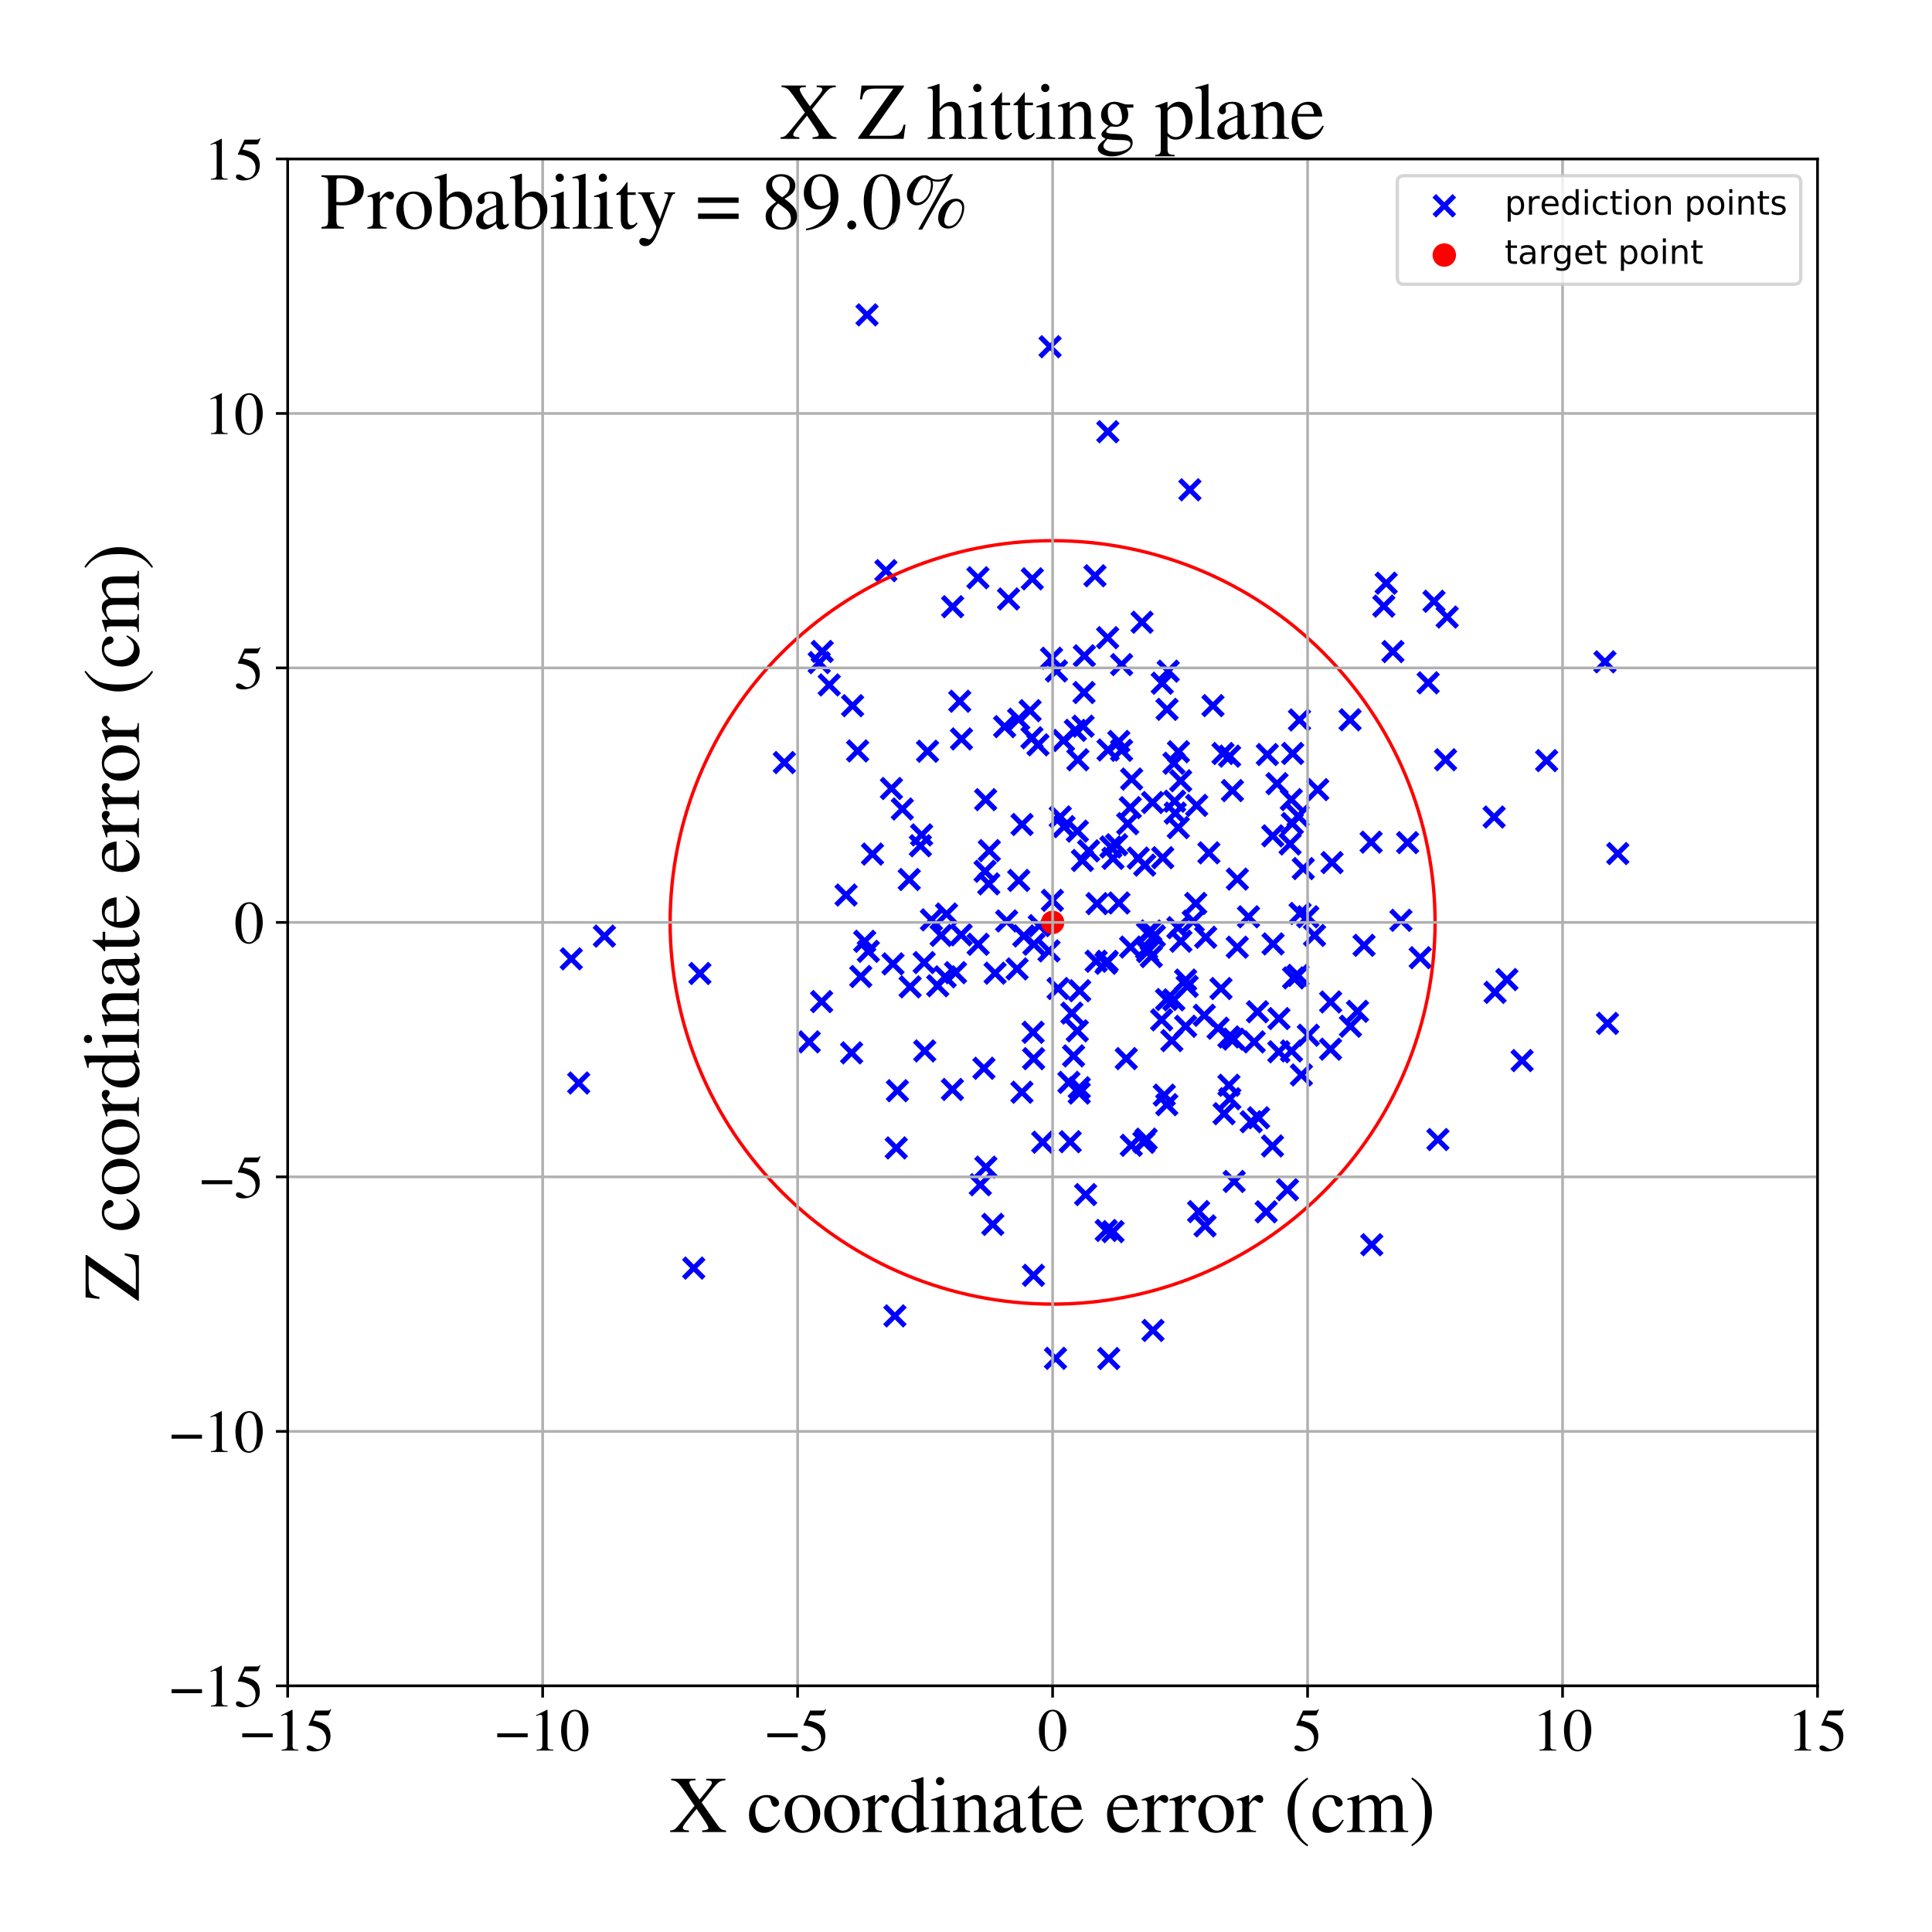 <?xml version="1.0" encoding="utf-8" standalone="no"?>
<!DOCTYPE svg PUBLIC "-//W3C//DTD SVG 1.1//EN"
  "http://www.w3.org/Graphics/SVG/1.1/DTD/svg11.dtd">
<!-- Created with matplotlib (https://matplotlib.org/) -->
<svg height="576pt" version="1.1" viewBox="0 0 576 576" width="576pt" xmlns="http://www.w3.org/2000/svg" xmlns:xlink="http://www.w3.org/1999/xlink">
 <defs>
  <style type="text/css">
*{stroke-linecap:butt;stroke-linejoin:round;}
  </style>
 </defs>
 <g id="figure_1">
  <g id="patch_1">
   <path d="M 0 576 
L 576 576 
L 576 0 
L 0 0 
z
" style="fill:#ffffff;"/>
  </g>
  <g id="axes_1">
   <g id="patch_2">
    <path d="M 85.766 502.609 
L 541.875 502.609 
L 541.875 47.391 
L 85.766 47.391 
z
" style="fill:#ffffff;"/>
   </g>
   <g id="PathCollection_1">
    <defs>
     <path d="M -3 3 
L 3 -3 
M -3 -3 
L 3 3 
" id="mb2aa6ce98b" style="stroke:#0000ff;stroke-width:1.5;"/>
    </defs>
    <g clip-path="url(#pffeb5e34ef)">
     <use style="fill:#0000ff;stroke:#0000ff;stroke-width:1.5;" x="276.533" xlink:href="#mb2aa6ce98b" y="223.979"/>
     <use style="fill:#0000ff;stroke:#0000ff;stroke-width:1.5;" x="326.45" xlink:href="#mb2aa6ce98b" y="171.662"/>
     <use style="fill:#0000ff;stroke:#0000ff;stroke-width:1.5;" x="305.229" xlink:href="#mb2aa6ce98b" y="279.043"/>
     <use style="fill:#0000ff;stroke:#0000ff;stroke-width:1.5;" x="384.978" xlink:href="#mb2aa6ce98b" y="238.396"/>
     <use style="fill:#0000ff;stroke:#0000ff;stroke-width:1.5;" x="258.887" xlink:href="#mb2aa6ce98b" y="283.622"/>
     <use style="fill:#0000ff;stroke:#0000ff;stroke-width:1.5;" x="333.597" xlink:href="#mb2aa6ce98b" y="269.211"/>
     <use style="fill:#0000ff;stroke:#0000ff;stroke-width:1.5;" x="368.879" xlink:href="#mb2aa6ce98b" y="282.394"/>
     <use style="fill:#0000ff;stroke:#0000ff;stroke-width:1.5;" x="307.659" xlink:href="#mb2aa6ce98b" y="219.962"/>
     <use style="fill:#0000ff;stroke:#0000ff;stroke-width:1.5;" x="323.665" xlink:href="#mb2aa6ce98b" y="356.148"/>
     <use style="fill:#0000ff;stroke:#0000ff;stroke-width:1.5;" x="258.707" xlink:href="#mb2aa6ce98b" y="548.368"/>
     <use style="fill:#0000ff;stroke:#0000ff;stroke-width:1.5;" x="351.174" xlink:href="#mb2aa6ce98b" y="276.572"/>
     <use style="fill:#0000ff;stroke:#0000ff;stroke-width:1.5;" x="303.23" xlink:href="#mb2aa6ce98b" y="288.869"/>
     <use style="fill:#0000ff;stroke:#0000ff;stroke-width:1.5;" x="343.119" xlink:href="#mb2aa6ce98b" y="277.553"/>
     <use style="fill:#0000ff;stroke:#0000ff;stroke-width:1.5;" x="330.281" xlink:href="#mb2aa6ce98b" y="128.713"/>
     <use style="fill:#0000ff;stroke:#0000ff;stroke-width:1.5;" x="406.67" xlink:href="#mb2aa6ce98b" y="281.835"/>
     <use style="fill:#0000ff;stroke:#0000ff;stroke-width:1.5;" x="319.559" xlink:href="#mb2aa6ce98b" y="302.043"/>
     <use style="fill:#0000ff;stroke:#0000ff;stroke-width:1.5;" x="321.198" xlink:href="#mb2aa6ce98b" y="247.795"/>
     <use style="fill:#0000ff;stroke:#0000ff;stroke-width:1.5;" x="282.197" xlink:href="#mb2aa6ce98b" y="272.501"/>
     <use style="fill:#0000ff;stroke:#0000ff;stroke-width:1.5;" x="271.341" xlink:href="#mb2aa6ce98b" y="294.227"/>
     <use style="fill:#0000ff;stroke:#0000ff;stroke-width:1.5;" x="387.417" xlink:href="#mb2aa6ce98b" y="214.642"/>
     <use style="fill:#0000ff;stroke:#0000ff;stroke-width:1.5;" x="283.949" xlink:href="#mb2aa6ce98b" y="324.812"/>
     <use style="fill:#0000ff;stroke:#0000ff;stroke-width:1.5;" x="329.734" xlink:href="#mb2aa6ce98b" y="287.19"/>
     <use style="fill:#0000ff;stroke:#0000ff;stroke-width:1.5;" x="352.065" xlink:href="#mb2aa6ce98b" y="280.616"/>
     <use style="fill:#0000ff;stroke:#0000ff;stroke-width:1.5;" x="330.556" xlink:href="#mb2aa6ce98b" y="405.025"/>
     <use style="fill:#0000ff;stroke:#0000ff;stroke-width:1.5;" x="363.15" xlink:href="#mb2aa6ce98b" y="306.545"/>
     <use style="fill:#0000ff;stroke:#0000ff;stroke-width:1.5;" x="354.752" xlink:href="#mb2aa6ce98b" y="146.027"/>
     <use style="fill:#0000ff;stroke:#0000ff;stroke-width:1.5;" x="206.828" xlink:href="#mb2aa6ce98b" y="378.067"/>
     <use style="fill:#0000ff;stroke:#0000ff;stroke-width:1.5;" x="330.097" xlink:href="#mb2aa6ce98b" y="286.612"/>
     <use style="fill:#0000ff;stroke:#0000ff;stroke-width:1.5;" x="341.042" xlink:href="#mb2aa6ce98b" y="340.577"/>
     <use style="fill:#0000ff;stroke:#0000ff;stroke-width:1.5;" x="318.672" xlink:href="#mb2aa6ce98b" y="322.691"/>
     <use style="fill:#0000ff;stroke:#0000ff;stroke-width:1.5;" x="337.381" xlink:href="#mb2aa6ce98b" y="232.266"/>
     <use style="fill:#0000ff;stroke:#0000ff;stroke-width:1.5;" x="321.756" xlink:href="#mb2aa6ce98b" y="325.895"/>
     <use style="fill:#0000ff;stroke:#0000ff;stroke-width:1.5;" x="303.701" xlink:href="#mb2aa6ce98b" y="214.419"/>
     <use style="fill:#0000ff;stroke:#0000ff;stroke-width:1.5;" x="323.282" xlink:href="#mb2aa6ce98b" y="195.514"/>
     <use style="fill:#0000ff;stroke:#0000ff;stroke-width:1.5;" x="346.51" xlink:href="#mb2aa6ce98b" y="203.689"/>
     <use style="fill:#0000ff;stroke:#0000ff;stroke-width:1.5;" x="331.182" xlink:href="#mb2aa6ce98b" y="252.52"/>
     <use style="fill:#0000ff;stroke:#0000ff;stroke-width:1.5;" x="291.563" xlink:href="#mb2aa6ce98b" y="172.253"/>
     <use style="fill:#0000ff;stroke:#0000ff;stroke-width:1.5;" x="348.282" xlink:href="#mb2aa6ce98b" y="200.102"/>
     <use style="fill:#0000ff;stroke:#0000ff;stroke-width:1.5;" x="349.954" xlink:href="#mb2aa6ce98b" y="298.089"/>
     <use style="fill:#0000ff;stroke:#0000ff;stroke-width:1.5;" x="253.898" xlink:href="#mb2aa6ce98b" y="313.897"/>
     <use style="fill:#0000ff;stroke:#0000ff;stroke-width:1.5;" x="313.07" xlink:href="#mb2aa6ce98b" y="103.371"/>
     <use style="fill:#0000ff;stroke:#0000ff;stroke-width:1.5;" x="293.684" xlink:href="#mb2aa6ce98b" y="259.755"/>
     <use style="fill:#0000ff;stroke:#0000ff;stroke-width:1.5;" x="347.119" xlink:href="#mb2aa6ce98b" y="326.498"/>
     <use style="fill:#0000ff;stroke:#0000ff;stroke-width:1.5;" x="317.064" xlink:href="#mb2aa6ce98b" y="220.753"/>
     <use style="fill:#0000ff;stroke:#0000ff;stroke-width:1.5;" x="334.392" xlink:href="#mb2aa6ce98b" y="198.134"/>
     <use style="fill:#0000ff;stroke:#0000ff;stroke-width:1.5;" x="360.409" xlink:href="#mb2aa6ce98b" y="254.261"/>
     <use style="fill:#0000ff;stroke:#0000ff;stroke-width:1.5;" x="343.632" xlink:href="#mb2aa6ce98b" y="239.251"/>
     <use style="fill:#0000ff;stroke:#0000ff;stroke-width:1.5;" x="308.109" xlink:href="#mb2aa6ce98b" y="380.221"/>
     <use style="fill:#0000ff;stroke:#0000ff;stroke-width:1.5;" x="461.106" xlink:href="#mb2aa6ce98b" y="226.769"/>
     <use style="fill:#0000ff;stroke:#0000ff;stroke-width:1.5;" x="383.841" xlink:href="#mb2aa6ce98b" y="354.703"/>
     <use style="fill:#0000ff;stroke:#0000ff;stroke-width:1.5;" x="293.925" xlink:href="#mb2aa6ce98b" y="347.971"/>
     <use style="fill:#0000ff;stroke:#0000ff;stroke-width:1.5;" x="296.672" xlink:href="#mb2aa6ce98b" y="290.141"/>
     <use style="fill:#0000ff;stroke:#0000ff;stroke-width:1.5;" x="408.784" xlink:href="#mb2aa6ce98b" y="251.075"/>
     <use style="fill:#0000ff;stroke:#0000ff;stroke-width:1.5;" x="350.38" xlink:href="#mb2aa6ce98b" y="242.42"/>
     <use style="fill:#0000ff;stroke:#0000ff;stroke-width:1.5;" x="300.681" xlink:href="#mb2aa6ce98b" y="178.576"/>
     <use style="fill:#0000ff;stroke:#0000ff;stroke-width:1.5;" x="291.628" xlink:href="#mb2aa6ce98b" y="281.524"/>
     <use style="fill:#0000ff;stroke:#0000ff;stroke-width:1.5;" x="341.271" xlink:href="#mb2aa6ce98b" y="257.932"/>
     <use style="fill:#0000ff;stroke:#0000ff;stroke-width:1.5;" x="322.71" xlink:href="#mb2aa6ce98b" y="256.533"/>
     <use style="fill:#0000ff;stroke:#0000ff;stroke-width:1.5;" x="367.957" xlink:href="#mb2aa6ce98b" y="352.231"/>
     <use style="fill:#0000ff;stroke:#0000ff;stroke-width:1.5;" x="294.953" xlink:href="#mb2aa6ce98b" y="253.597"/>
     <use style="fill:#0000ff;stroke:#0000ff;stroke-width:1.5;" x="264.118" xlink:href="#mb2aa6ce98b" y="170.133"/>
     <use style="fill:#0000ff;stroke:#0000ff;stroke-width:1.5;" x="314.687" xlink:href="#mb2aa6ce98b" y="404.966"/>
     <use style="fill:#0000ff;stroke:#0000ff;stroke-width:1.5;" x="364.615" xlink:href="#mb2aa6ce98b" y="224.646"/>
     <use style="fill:#0000ff;stroke:#0000ff;stroke-width:1.5;" x="334.385" xlink:href="#mb2aa6ce98b" y="223.702"/>
     <use style="fill:#0000ff;stroke:#0000ff;stroke-width:1.5;" x="342.112" xlink:href="#mb2aa6ce98b" y="278.202"/>
     <use style="fill:#0000ff;stroke:#0000ff;stroke-width:1.5;" x="295.987" xlink:href="#mb2aa6ce98b" y="365.033"/>
     <use style="fill:#0000ff;stroke:#0000ff;stroke-width:1.5;" x="266.23" xlink:href="#mb2aa6ce98b" y="287.368"/>
     <use style="fill:#0000ff;stroke:#0000ff;stroke-width:1.5;" x="286.545" xlink:href="#mb2aa6ce98b" y="278.706"/>
     <use style="fill:#0000ff;stroke:#0000ff;stroke-width:1.5;" x="280.584" xlink:href="#mb2aa6ce98b" y="278.878"/>
     <use style="fill:#0000ff;stroke:#0000ff;stroke-width:1.5;" x="274.773" xlink:href="#mb2aa6ce98b" y="248.915"/>
     <use style="fill:#0000ff;stroke:#0000ff;stroke-width:1.5;" x="347.941" xlink:href="#mb2aa6ce98b" y="211.484"/>
     <use style="fill:#0000ff;stroke:#0000ff;stroke-width:1.5;" x="339.361" xlink:href="#mb2aa6ce98b" y="255.823"/>
     <use style="fill:#0000ff;stroke:#0000ff;stroke-width:1.5;" x="377.836" xlink:href="#mb2aa6ce98b" y="224.956"/>
     <use style="fill:#0000ff;stroke:#0000ff;stroke-width:1.5;" x="453.795" xlink:href="#mb2aa6ce98b" y="316.196"/>
     <use style="fill:#0000ff;stroke:#0000ff;stroke-width:1.5;" x="331.83" xlink:href="#mb2aa6ce98b" y="367.189"/>
     <use style="fill:#0000ff;stroke:#0000ff;stroke-width:1.5;" x="408.974" xlink:href="#mb2aa6ce98b" y="371.102"/>
     <use style="fill:#0000ff;stroke:#0000ff;stroke-width:1.5;" x="356.769" xlink:href="#mb2aa6ce98b" y="240.116"/>
     <use style="fill:#0000ff;stroke:#0000ff;stroke-width:1.5;" x="600.643" xlink:href="#mb2aa6ce98b" y="330.77"/>
     <use style="fill:#0000ff;stroke:#0000ff;stroke-width:1.5;" x="258.495" xlink:href="#mb2aa6ce98b" y="93.874"/>
     <use style="fill:#0000ff;stroke:#0000ff;stroke-width:1.5;" x="389.894" xlink:href="#mb2aa6ce98b" y="273.32"/>
     <use style="fill:#0000ff;stroke:#0000ff;stroke-width:1.5;" x="415.278" xlink:href="#mb2aa6ce98b" y="194.257"/>
     <use style="fill:#0000ff;stroke:#0000ff;stroke-width:1.5;" x="316.105" xlink:href="#mb2aa6ce98b" y="243.545"/>
     <use style="fill:#0000ff;stroke:#0000ff;stroke-width:1.5;" x="364.939" xlink:href="#mb2aa6ce98b" y="332.031"/>
     <use style="fill:#0000ff;stroke:#0000ff;stroke-width:1.5;" x="445.451" xlink:href="#mb2aa6ce98b" y="243.587"/>
     <use style="fill:#0000ff;stroke:#0000ff;stroke-width:1.5;" x="388.556" xlink:href="#mb2aa6ce98b" y="258.958"/>
     <use style="fill:#0000ff;stroke:#0000ff;stroke-width:1.5;" x="307.768" xlink:href="#mb2aa6ce98b" y="172.573"/>
     <use style="fill:#0000ff;stroke:#0000ff;stroke-width:1.5;" x="478.492" xlink:href="#mb2aa6ce98b" y="197.322"/>
     <use style="fill:#0000ff;stroke:#0000ff;stroke-width:1.5;" x="274.4" xlink:href="#mb2aa6ce98b" y="252.145"/>
     <use style="fill:#0000ff;stroke:#0000ff;stroke-width:1.5;" x="284.871" xlink:href="#mb2aa6ce98b" y="289.985"/>
     <use style="fill:#0000ff;stroke:#0000ff;stroke-width:1.5;" x="396.712" xlink:href="#mb2aa6ce98b" y="298.726"/>
     <use style="fill:#0000ff;stroke:#0000ff;stroke-width:1.5;" x="323.185" xlink:href="#mb2aa6ce98b" y="206.471"/>
     <use style="fill:#0000ff;stroke:#0000ff;stroke-width:1.5;" x="351.342" xlink:href="#mb2aa6ce98b" y="224.121"/>
     <use style="fill:#0000ff;stroke:#0000ff;stroke-width:1.5;" x="431.456" xlink:href="#mb2aa6ce98b" y="183.966"/>
     <use style="fill:#0000ff;stroke:#0000ff;stroke-width:1.5;" x="430.977" xlink:href="#mb2aa6ce98b" y="226.509"/>
     <use style="fill:#0000ff;stroke:#0000ff;stroke-width:1.5;" x="245.133" xlink:href="#mb2aa6ce98b" y="194.224"/>
     <use style="fill:#0000ff;stroke:#0000ff;stroke-width:1.5;" x="374.913" xlink:href="#mb2aa6ce98b" y="301.641"/>
     <use style="fill:#0000ff;stroke:#0000ff;stroke-width:1.5;" x="372.224" xlink:href="#mb2aa6ce98b" y="273.323"/>
     <use style="fill:#0000ff;stroke:#0000ff;stroke-width:1.5;" x="333.558" xlink:href="#mb2aa6ce98b" y="221.05"/>
     <use style="fill:#0000ff;stroke:#0000ff;stroke-width:1.5;" x="379.543" xlink:href="#mb2aa6ce98b" y="281.417"/>
     <use style="fill:#0000ff;stroke:#0000ff;stroke-width:1.5;" x="341.71" xlink:href="#mb2aa6ce98b" y="339.62"/>
     <use style="fill:#0000ff;stroke:#0000ff;stroke-width:1.5;" x="343.242" xlink:href="#mb2aa6ce98b" y="285.19"/>
     <use style="fill:#0000ff;stroke:#0000ff;stroke-width:1.5;" x="353.481" xlink:href="#mb2aa6ce98b" y="292.201"/>
     <use style="fill:#0000ff;stroke:#0000ff;stroke-width:1.5;" x="-1" xlink:href="#mb2aa6ce98b" y="292.613"/>
     <use style="fill:#0000ff;stroke:#0000ff;stroke-width:1.5;" x="-1" xlink:href="#mb2aa6ce98b" y="292.396"/>
     <use style="fill:#0000ff;stroke:#0000ff;stroke-width:1.5;" x="385.664" xlink:href="#mb2aa6ce98b" y="291.539"/>
     <use style="fill:#0000ff;stroke:#0000ff;stroke-width:1.5;" x="385.392" xlink:href="#mb2aa6ce98b" y="224.634"/>
     <use style="fill:#0000ff;stroke:#0000ff;stroke-width:1.5;" x="384.621" xlink:href="#mb2aa6ce98b" y="251.615"/>
     <use style="fill:#0000ff;stroke:#0000ff;stroke-width:1.5;" x="353.943" xlink:href="#mb2aa6ce98b" y="294.081"/>
     <use style="fill:#0000ff;stroke:#0000ff;stroke-width:1.5;" x="281.777" xlink:href="#mb2aa6ce98b" y="291.228"/>
     <use style="fill:#0000ff;stroke:#0000ff;stroke-width:1.5;" x="180.191" xlink:href="#mb2aa6ce98b" y="279.09"/>
     <use style="fill:#0000ff;stroke:#0000ff;stroke-width:1.5;" x="391.907" xlink:href="#mb2aa6ce98b" y="278.883"/>
     <use style="fill:#0000ff;stroke:#0000ff;stroke-width:1.5;" x="304.711" xlink:href="#mb2aa6ce98b" y="245.812"/>
     <use style="fill:#0000ff;stroke:#0000ff;stroke-width:1.5;" x="257.806" xlink:href="#mb2aa6ce98b" y="280.627"/>
     <use style="fill:#0000ff;stroke:#0000ff;stroke-width:1.5;" x="562.744" xlink:href="#mb2aa6ce98b" y="257.366"/>
     <use style="fill:#0000ff;stroke:#0000ff;stroke-width:1.5;" x="351.999" xlink:href="#mb2aa6ce98b" y="232.776"/>
     <use style="fill:#0000ff;stroke:#0000ff;stroke-width:1.5;" x="380.725" xlink:href="#mb2aa6ce98b" y="233.641"/>
     <use style="fill:#0000ff;stroke:#0000ff;stroke-width:1.5;" x="381.294" xlink:href="#mb2aa6ce98b" y="303.67"/>
     <use style="fill:#0000ff;stroke:#0000ff;stroke-width:1.5;" x="170.32" xlink:href="#mb2aa6ce98b" y="285.87"/>
     <use style="fill:#0000ff;stroke:#0000ff;stroke-width:1.5;" x="279.573" xlink:href="#mb2aa6ce98b" y="293.885"/>
     <use style="fill:#0000ff;stroke:#0000ff;stroke-width:1.5;" x="247.227" xlink:href="#mb2aa6ce98b" y="204.203"/>
     <use style="fill:#0000ff;stroke:#0000ff;stroke-width:1.5;" x="172.534" xlink:href="#mb2aa6ce98b" y="322.883"/>
     <use style="fill:#0000ff;stroke:#0000ff;stroke-width:1.5;" x="308.236" xlink:href="#mb2aa6ce98b" y="281.497"/>
     <use style="fill:#0000ff;stroke:#0000ff;stroke-width:1.5;" x="373.022" xlink:href="#mb2aa6ce98b" y="334.426"/>
     <use style="fill:#0000ff;stroke:#0000ff;stroke-width:1.5;" x="313.76" xlink:href="#mb2aa6ce98b" y="268.431"/>
     <use style="fill:#0000ff;stroke:#0000ff;stroke-width:1.5;" x="269.01" xlink:href="#mb2aa6ce98b" y="241.192"/>
     <use style="fill:#0000ff;stroke:#0000ff;stroke-width:1.5;" x="233.835" xlink:href="#mb2aa6ce98b" y="227.345"/>
     <use style="fill:#0000ff;stroke:#0000ff;stroke-width:1.5;" x="402.508" xlink:href="#mb2aa6ce98b" y="214.596"/>
     <use style="fill:#0000ff;stroke:#0000ff;stroke-width:1.5;" x="385.29" xlink:href="#mb2aa6ce98b" y="245.524"/>
     <use style="fill:#0000ff;stroke:#0000ff;stroke-width:1.5;" x="275.533" xlink:href="#mb2aa6ce98b" y="286.977"/>
     <use style="fill:#0000ff;stroke:#0000ff;stroke-width:1.5;" x="346.328" xlink:href="#mb2aa6ce98b" y="304.06"/>
     <use style="fill:#0000ff;stroke:#0000ff;stroke-width:1.5;" x="254.19" xlink:href="#mb2aa6ce98b" y="210.388"/>
     <use style="fill:#0000ff;stroke:#0000ff;stroke-width:1.5;" x="286.647" xlink:href="#mb2aa6ce98b" y="220.304"/>
     <use style="fill:#0000ff;stroke:#0000ff;stroke-width:1.5;" x="312.742" xlink:href="#mb2aa6ce98b" y="283.497"/>
     <use style="fill:#0000ff;stroke:#0000ff;stroke-width:1.5;" x="277.686" xlink:href="#mb2aa6ce98b" y="274.247"/>
     <use style="fill:#0000ff;stroke:#0000ff;stroke-width:1.5;" x="292.274" xlink:href="#mb2aa6ce98b" y="353.221"/>
     <use style="fill:#0000ff;stroke:#0000ff;stroke-width:1.5;" x="387.6" xlink:href="#mb2aa6ce98b" y="272.334"/>
     <use style="fill:#0000ff;stroke:#0000ff;stroke-width:1.5;" x="303.731" xlink:href="#mb2aa6ce98b" y="262.488"/>
     <use style="fill:#0000ff;stroke:#0000ff;stroke-width:1.5;" x="337.277" xlink:href="#mb2aa6ce98b" y="341.462"/>
     <use style="fill:#0000ff;stroke:#0000ff;stroke-width:1.5;" x="359.455" xlink:href="#mb2aa6ce98b" y="279.435"/>
     <use style="fill:#0000ff;stroke:#0000ff;stroke-width:1.5;" x="368.906" xlink:href="#mb2aa6ce98b" y="262.092"/>
     <use style="fill:#0000ff;stroke:#0000ff;stroke-width:1.5;" x="313.505" xlink:href="#mb2aa6ce98b" y="196.254"/>
     <use style="fill:#0000ff;stroke:#0000ff;stroke-width:1.5;" x="413.272" xlink:href="#mb2aa6ce98b" y="173.869"/>
     <use style="fill:#0000ff;stroke:#0000ff;stroke-width:1.5;" x="357.346" xlink:href="#mb2aa6ce98b" y="361.223"/>
     <use style="fill:#0000ff;stroke:#0000ff;stroke-width:1.5;" x="344.155" xlink:href="#mb2aa6ce98b" y="279.035"/>
     <use style="fill:#0000ff;stroke:#0000ff;stroke-width:1.5;" x="390.068" xlink:href="#mb2aa6ce98b" y="308.641"/>
     <use style="fill:#0000ff;stroke:#0000ff;stroke-width:1.5;" x="294.784" xlink:href="#mb2aa6ce98b" y="263.51"/>
     <use style="fill:#0000ff;stroke:#0000ff;stroke-width:1.5;" x="208.659" xlink:href="#mb2aa6ce98b" y="290.228"/>
     <use style="fill:#0000ff;stroke:#0000ff;stroke-width:1.5;" x="330.226" xlink:href="#mb2aa6ce98b" y="190.117"/>
     <use style="fill:#0000ff;stroke:#0000ff;stroke-width:1.5;" x="317.219" xlink:href="#mb2aa6ce98b" y="246.45"/>
     <use style="fill:#0000ff;stroke:#0000ff;stroke-width:1.5;" x="41.883" xlink:href="#mb2aa6ce98b" y="296.562"/>
     <use style="fill:#0000ff;stroke:#0000ff;stroke-width:1.5;" x="379.448" xlink:href="#mb2aa6ce98b" y="249.196"/>
     <use style="fill:#0000ff;stroke:#0000ff;stroke-width:1.5;" x="349.365" xlink:href="#mb2aa6ce98b" y="310.246"/>
     <use style="fill:#0000ff;stroke:#0000ff;stroke-width:1.5;" x="396.678" xlink:href="#mb2aa6ce98b" y="312.8"/>
     <use style="fill:#0000ff;stroke:#0000ff;stroke-width:1.5;" x="449.255" xlink:href="#mb2aa6ce98b" y="292.041"/>
     <use style="fill:#0000ff;stroke:#0000ff;stroke-width:1.5;" x="419.658" xlink:href="#mb2aa6ce98b" y="251.216"/>
     <use style="fill:#0000ff;stroke:#0000ff;stroke-width:1.5;" x="343.744" xlink:href="#mb2aa6ce98b" y="396.65"/>
     <use style="fill:#0000ff;stroke:#0000ff;stroke-width:1.5;" x="244.243" xlink:href="#mb2aa6ce98b" y="197.547"/>
     <use style="fill:#0000ff;stroke:#0000ff;stroke-width:1.5;" x="241.258" xlink:href="#mb2aa6ce98b" y="310.617"/>
     <use style="fill:#0000ff;stroke:#0000ff;stroke-width:1.5;" x="252.246" xlink:href="#mb2aa6ce98b" y="266.844"/>
     <use style="fill:#0000ff;stroke:#0000ff;stroke-width:1.5;" x="336.99" xlink:href="#mb2aa6ce98b" y="240.78"/>
     <use style="fill:#0000ff;stroke:#0000ff;stroke-width:1.5;" x="385.05" xlink:href="#mb2aa6ce98b" y="313.322"/>
     <use style="fill:#0000ff;stroke:#0000ff;stroke-width:1.5;" x="364.03" xlink:href="#mb2aa6ce98b" y="294.716"/>
     <use style="fill:#0000ff;stroke:#0000ff;stroke-width:1.5;" x="310.873" xlink:href="#mb2aa6ce98b" y="340.532"/>
     <use style="fill:#0000ff;stroke:#0000ff;stroke-width:1.5;" x="355.743" xlink:href="#mb2aa6ce98b" y="274.646"/>
     <use style="fill:#0000ff;stroke:#0000ff;stroke-width:1.5;" x="417.677" xlink:href="#mb2aa6ce98b" y="274.38"/>
     <use style="fill:#0000ff;stroke:#0000ff;stroke-width:1.5;" x="308.007" xlink:href="#mb2aa6ce98b" y="307.763"/>
     <use style="fill:#0000ff;stroke:#0000ff;stroke-width:1.5;" x="349.997" xlink:href="#mb2aa6ce98b" y="227.551"/>
     <use style="fill:#0000ff;stroke:#0000ff;stroke-width:1.5;" x="326.794" xlink:href="#mb2aa6ce98b" y="286.581"/>
     <use style="fill:#0000ff;stroke:#0000ff;stroke-width:1.5;" x="367.788" xlink:href="#mb2aa6ce98b" y="309.795"/>
     <use style="fill:#0000ff;stroke:#0000ff;stroke-width:1.5;" x="327.071" xlink:href="#mb2aa6ce98b" y="269.405"/>
     <use style="fill:#0000ff;stroke:#0000ff;stroke-width:1.5;" x="255.689" xlink:href="#mb2aa6ce98b" y="223.881"/>
     <use style="fill:#0000ff;stroke:#0000ff;stroke-width:1.5;" x="320.601" xlink:href="#mb2aa6ce98b" y="217.742"/>
     <use style="fill:#0000ff;stroke:#0000ff;stroke-width:1.5;" x="275.695" xlink:href="#mb2aa6ce98b" y="313.32"/>
     <use style="fill:#0000ff;stroke:#0000ff;stroke-width:1.5;" x="304.671" xlink:href="#mb2aa6ce98b" y="325.634"/>
     <use style="fill:#0000ff;stroke:#0000ff;stroke-width:1.5;" x="387.998" xlink:href="#mb2aa6ce98b" y="320.48"/>
     <use style="fill:#0000ff;stroke:#0000ff;stroke-width:1.5;" x="329.813" xlink:href="#mb2aa6ce98b" y="366.841"/>
     <use style="fill:#0000ff;stroke:#0000ff;stroke-width:1.5;" x="286.133" xlink:href="#mb2aa6ce98b" y="209.071"/>
     <use style="fill:#0000ff;stroke:#0000ff;stroke-width:1.5;" x="404.732" xlink:href="#mb2aa6ce98b" y="301.514"/>
     <use style="fill:#0000ff;stroke:#0000ff;stroke-width:1.5;" x="347.864" xlink:href="#mb2aa6ce98b" y="329.344"/>
     <use style="fill:#0000ff;stroke:#0000ff;stroke-width:1.5;" x="427.525" xlink:href="#mb2aa6ce98b" y="179.264"/>
     <use style="fill:#0000ff;stroke:#0000ff;stroke-width:1.5;" x="321.351" xlink:href="#mb2aa6ce98b" y="226.518"/>
     <use style="fill:#0000ff;stroke:#0000ff;stroke-width:1.5;" x="366.65" xlink:href="#mb2aa6ce98b" y="327.567"/>
     <use style="fill:#0000ff;stroke:#0000ff;stroke-width:1.5;" x="331.82" xlink:href="#mb2aa6ce98b" y="255.898"/>
     <use style="fill:#0000ff;stroke:#0000ff;stroke-width:1.5;" x="307.106" xlink:href="#mb2aa6ce98b" y="211.873"/>
     <use style="fill:#0000ff;stroke:#0000ff;stroke-width:1.5;" x="425.783" xlink:href="#mb2aa6ce98b" y="203.577"/>
     <use style="fill:#0000ff;stroke:#0000ff;stroke-width:1.5;" x="299.513" xlink:href="#mb2aa6ce98b" y="216.635"/>
     <use style="fill:#0000ff;stroke:#0000ff;stroke-width:1.5;" x="293.338" xlink:href="#mb2aa6ce98b" y="318.491"/>
     <use style="fill:#0000ff;stroke:#0000ff;stroke-width:1.5;" x="366.587" xlink:href="#mb2aa6ce98b" y="225.434"/>
     <use style="fill:#0000ff;stroke:#0000ff;stroke-width:1.5;" x="308.16" xlink:href="#mb2aa6ce98b" y="315.623"/>
     <use style="fill:#0000ff;stroke:#0000ff;stroke-width:1.5;" x="309.852" xlink:href="#mb2aa6ce98b" y="275.964"/>
     <use style="fill:#0000ff;stroke:#0000ff;stroke-width:1.5;" x="397.128" xlink:href="#mb2aa6ce98b" y="257.168"/>
     <use style="fill:#0000ff;stroke:#0000ff;stroke-width:1.5;" x="373.92" xlink:href="#mb2aa6ce98b" y="310.624"/>
     <use style="fill:#0000ff;stroke:#0000ff;stroke-width:1.5;" x="482.321" xlink:href="#mb2aa6ce98b" y="254.48"/>
     <use style="fill:#0000ff;stroke:#0000ff;stroke-width:1.5;" x="267.546" xlink:href="#mb2aa6ce98b" y="325.181"/>
     <use style="fill:#0000ff;stroke:#0000ff;stroke-width:1.5;" x="356.494" xlink:href="#mb2aa6ce98b" y="269.345"/>
     <use style="fill:#0000ff;stroke:#0000ff;stroke-width:1.5;" x="336.212" xlink:href="#mb2aa6ce98b" y="245.57"/>
     <use style="fill:#0000ff;stroke:#0000ff;stroke-width:1.5;" x="319.064" xlink:href="#mb2aa6ce98b" y="340.388"/>
     <use style="fill:#0000ff;stroke:#0000ff;stroke-width:1.5;" x="381.257" xlink:href="#mb2aa6ce98b" y="313.577"/>
     <use style="fill:#0000ff;stroke:#0000ff;stroke-width:1.5;" x="330.354" xlink:href="#mb2aa6ce98b" y="223.595"/>
     <use style="fill:#0000ff;stroke:#0000ff;stroke-width:1.5;" x="320.077" xlink:href="#mb2aa6ce98b" y="314.798"/>
     <use style="fill:#0000ff;stroke:#0000ff;stroke-width:1.5;" x="309.456" xlink:href="#mb2aa6ce98b" y="222.059"/>
     <use style="fill:#0000ff;stroke:#0000ff;stroke-width:1.5;" x="353.478" xlink:href="#mb2aa6ce98b" y="305.972"/>
     <use style="fill:#0000ff;stroke:#0000ff;stroke-width:1.5;" x="386.981" xlink:href="#mb2aa6ce98b" y="290.794"/>
     <use style="fill:#0000ff;stroke:#0000ff;stroke-width:1.5;" x="423.419" xlink:href="#mb2aa6ce98b" y="285.53"/>
     <use style="fill:#0000ff;stroke:#0000ff;stroke-width:1.5;" x="379.382" xlink:href="#mb2aa6ce98b" y="341.653"/>
     <use style="fill:#0000ff;stroke:#0000ff;stroke-width:1.5;" x="335.78" xlink:href="#mb2aa6ce98b" y="315.608"/>
     <use style="fill:#0000ff;stroke:#0000ff;stroke-width:1.5;" x="392.871" xlink:href="#mb2aa6ce98b" y="235.413"/>
     <use style="fill:#0000ff;stroke:#0000ff;stroke-width:1.5;" x="347.798" xlink:href="#mb2aa6ce98b" y="297.99"/>
     <use style="fill:#0000ff;stroke:#0000ff;stroke-width:1.5;" x="361.63" xlink:href="#mb2aa6ce98b" y="210.374"/>
     <use style="fill:#0000ff;stroke:#0000ff;stroke-width:1.5;" x="322.913" xlink:href="#mb2aa6ce98b" y="216.503"/>
     <use style="fill:#0000ff;stroke:#0000ff;stroke-width:1.5;" x="267.205" xlink:href="#mb2aa6ce98b" y="342.237"/>
     <use style="fill:#0000ff;stroke:#0000ff;stroke-width:1.5;" x="428.692" xlink:href="#mb2aa6ce98b" y="339.741"/>
     <use style="fill:#0000ff;stroke:#0000ff;stroke-width:1.5;" x="342.145" xlink:href="#mb2aa6ce98b" y="283.706"/>
     <use style="fill:#0000ff;stroke:#0000ff;stroke-width:1.5;" x="350.197" xlink:href="#mb2aa6ce98b" y="238.871"/>
     <use style="fill:#0000ff;stroke:#0000ff;stroke-width:1.5;" x="315.457" xlink:href="#mb2aa6ce98b" y="294.713"/>
     <use style="fill:#0000ff;stroke:#0000ff;stroke-width:1.5;" x="341.861" xlink:href="#mb2aa6ce98b" y="282.716"/>
     <use style="fill:#0000ff;stroke:#0000ff;stroke-width:1.5;" x="412.568" xlink:href="#mb2aa6ce98b" y="180.709"/>
     <use style="fill:#0000ff;stroke:#0000ff;stroke-width:1.5;" x="387.02" xlink:href="#mb2aa6ce98b" y="243.294"/>
     <use style="fill:#0000ff;stroke:#0000ff;stroke-width:1.5;" x="324.567" xlink:href="#mb2aa6ce98b" y="253.671"/>
     <use style="fill:#0000ff;stroke:#0000ff;stroke-width:1.5;" x="314.965" xlink:href="#mb2aa6ce98b" y="200.033"/>
     <use style="fill:#0000ff;stroke:#0000ff;stroke-width:1.5;" x="359.051" xlink:href="#mb2aa6ce98b" y="302.698"/>
     <use style="fill:#0000ff;stroke:#0000ff;stroke-width:1.5;" x="332.898" xlink:href="#mb2aa6ce98b" y="251.852"/>
     <use style="fill:#0000ff;stroke:#0000ff;stroke-width:1.5;" x="366.388" xlink:href="#mb2aa6ce98b" y="323.556"/>
     <use style="fill:#0000ff;stroke:#0000ff;stroke-width:1.5;" x="284.015" xlink:href="#mb2aa6ce98b" y="180.879"/>
     <use style="fill:#0000ff;stroke:#0000ff;stroke-width:1.5;" x="321.891" xlink:href="#mb2aa6ce98b" y="295.371"/>
     <use style="fill:#0000ff;stroke:#0000ff;stroke-width:1.5;" x="244.96" xlink:href="#mb2aa6ce98b" y="298.613"/>
     <use style="fill:#0000ff;stroke:#0000ff;stroke-width:1.5;" x="402.618" xlink:href="#mb2aa6ce98b" y="305.959"/>
     <use style="fill:#0000ff;stroke:#0000ff;stroke-width:1.5;" x="260.121" xlink:href="#mb2aa6ce98b" y="254.633"/>
     <use style="fill:#0000ff;stroke:#0000ff;stroke-width:1.5;" x="271.079" xlink:href="#mb2aa6ce98b" y="262.214"/>
     <use style="fill:#0000ff;stroke:#0000ff;stroke-width:1.5;" x="266.803" xlink:href="#mb2aa6ce98b" y="392.312"/>
     <use style="fill:#0000ff;stroke:#0000ff;stroke-width:1.5;" x="445.727" xlink:href="#mb2aa6ce98b" y="295.863"/>
     <use style="fill:#0000ff;stroke:#0000ff;stroke-width:1.5;" x="479.253" xlink:href="#mb2aa6ce98b" y="305.112"/>
     <use style="fill:#0000ff;stroke:#0000ff;stroke-width:1.5;" x="293.859" xlink:href="#mb2aa6ce98b" y="238.404"/>
     <use style="fill:#0000ff;stroke:#0000ff;stroke-width:1.5;" x="367.434" xlink:href="#mb2aa6ce98b" y="235.701"/>
     <use style="fill:#0000ff;stroke:#0000ff;stroke-width:1.5;" x="300.117" xlink:href="#mb2aa6ce98b" y="274.567"/>
     <use style="fill:#0000ff;stroke:#0000ff;stroke-width:1.5;" x="340.483" xlink:href="#mb2aa6ce98b" y="185.51"/>
     <use style="fill:#0000ff;stroke:#0000ff;stroke-width:1.5;" x="321.775" xlink:href="#mb2aa6ce98b" y="324.302"/>
     <use style="fill:#0000ff;stroke:#0000ff;stroke-width:1.5;" x="359.268" xlink:href="#mb2aa6ce98b" y="365.485"/>
     <use style="fill:#0000ff;stroke:#0000ff;stroke-width:1.5;" x="351.296" xlink:href="#mb2aa6ce98b" y="246.743"/>
     <use style="fill:#0000ff;stroke:#0000ff;stroke-width:1.5;" x="346.657" xlink:href="#mb2aa6ce98b" y="255.717"/>
     <use style="fill:#0000ff;stroke:#0000ff;stroke-width:1.5;" x="321.181" xlink:href="#mb2aa6ce98b" y="307.336"/>
     <use style="fill:#0000ff;stroke:#0000ff;stroke-width:1.5;" x="377.496" xlink:href="#mb2aa6ce98b" y="361.292"/>
     <use style="fill:#0000ff;stroke:#0000ff;stroke-width:1.5;" x="375.219" xlink:href="#mb2aa6ce98b" y="333.251"/>
     <use style="fill:#0000ff;stroke:#0000ff;stroke-width:1.5;" x="366.381" xlink:href="#mb2aa6ce98b" y="309.147"/>
     <use style="fill:#0000ff;stroke:#0000ff;stroke-width:1.5;" x="256.626" xlink:href="#mb2aa6ce98b" y="291.134"/>
     <use style="fill:#0000ff;stroke:#0000ff;stroke-width:1.5;" x="265.769" xlink:href="#mb2aa6ce98b" y="235.082"/>
     <use style="fill:#0000ff;stroke:#0000ff;stroke-width:1.5;" x="337.08" xlink:href="#mb2aa6ce98b" y="282.358"/>
    </g>
   </g>
   <g id="PathCollection_2">
    <defs>
     <path d="M 0 3 
C 0.796 3 1.559 2.684 2.121 2.121 
C 2.684 1.559 3 0.796 3 0 
C 3 -0.796 2.684 -1.559 2.121 -2.121 
C 1.559 -2.684 0.796 -3 0 -3 
C -0.796 -3 -1.559 -2.684 -2.121 -2.121 
C -2.684 -1.559 -3 -0.796 -3 0 
C -3 0.796 -2.684 1.559 -2.121 2.121 
C -1.559 2.684 -0.796 3 0 3 
z
" id="md400ac34c2" style="stroke:#ff0000;"/>
    </defs>
    <g clip-path="url(#pffeb5e34ef)">
     <use style="fill:#ff0000;stroke:#ff0000;" x="313.82" xlink:href="#md400ac34c2" y="275"/>
    </g>
   </g>
   <g id="patch_3">
    <path clip-path="url(#pffeb5e34ef)" d="M 313.82 388.805 
C 344.061 388.805 373.067 376.814 394.45 355.472 
C 415.833 334.131 427.848 305.181 427.848 275 
C 427.848 244.819 415.833 215.869 394.45 194.528 
C 373.067 173.186 344.061 161.195 313.82 161.195 
C 283.58 161.195 254.574 173.186 233.191 194.528 
C 211.808 215.869 199.793 244.819 199.793 275 
C 199.793 305.181 211.808 334.131 233.191 355.472 
C 254.574 376.814 283.58 388.805 313.82 388.805 
z
" style="fill:none;stroke:#ff0000;stroke-linejoin:miter;"/>
   </g>
   <g id="matplotlib.axis_1">
    <g id="xtick_1">
     <g id="line2d_1">
      <path clip-path="url(#pffeb5e34ef)" d="M 85.766 502.609 
L 85.766 47.391 
" style="fill:none;stroke:#b0b0b0;stroke-linecap:square;stroke-width:0.8;"/>
     </g>
     <g id="line2d_2">
      <defs>
       <path d="M 0 0 
L 0 3.5 
" id="mf454523e89" style="stroke:#000000;stroke-width:0.8;"/>
      </defs>
      <g>
       <use style="stroke:#000000;stroke-width:0.8;" x="85.766" xlink:href="#mf454523e89" y="502.609"/>
      </g>
     </g>
     <g id="text_1">
      <!-- −15 -->
      <defs>
       <path d="M 3 22 
L 3 28.594 
L 53.406 28.594 
L 53.406 22 
z
" id="FreeSerif-8722"/>
       <path d="M 18.297 59.297 
Q 16.5 59.297 11.094 57.094 
L 11.094 58.5 
L 29.094 67.594 
L 29.906 67.406 
L 29.906 7.406 
Q 29.906 3.797 31.703 2.688 
Q 33.5 1.594 39.406 1.5 
L 39.406 0 
L 11.797 0 
L 11.797 1.5 
Q 17.406 1.703 19.344 3.141 
Q 21.297 4.594 21.297 9.297 
L 21.297 54.594 
Q 21.297 59.297 18.297 59.297 
z
" id="FreeSerif-49"/>
       <path d="M 35.703 19.406 
Q 35.703 24.703 33.344 28.797 
Q 31 32.906 27.641 35.156 
Q 24.297 37.406 20.141 38.844 
Q 16 40.297 12.953 40.75 
Q 9.906 41.203 7.594 41.203 
Q 6.406 41.203 6.406 42 
Q 6.406 42.297 6.5 42.5 
L 17.406 66.203 
L 38.297 66.203 
Q 39.906 66.203 40.844 66.703 
Q 41.797 67.203 42.906 68.797 
L 43.797 68.094 
L 40 59.203 
Q 39.594 58.297 37.703 58.297 
L 18.094 58.297 
L 13.906 49.797 
Q 28.5 47.203 35.594 41.344 
Q 42.703 35.5 42.703 24.203 
Q 42.703 18.297 40.844 13.688 
Q 39 9.094 36.141 6.297 
Q 33.297 3.5 29.547 1.703 
Q 25.797 -0.094 22.344 -0.75 
Q 18.906 -1.406 15.406 -1.406 
Q 9.797 -1.406 6.5 0.25 
Q 3.203 1.906 3.203 4.797 
Q 3.203 8.5 7.5 8.5 
Q 10.297 8.5 14.75 5.391 
Q 19.203 2.297 21.797 2.297 
Q 27.703 2.297 31.703 7.25 
Q 35.703 12.203 35.703 19.406 
z
" id="FreeSerif-53"/>
      </defs>
      <g transform="translate(71.689 521.903)scale(0.18 -0.18)">
       <use xlink:href="#FreeSerif-8722"/>
       <use x="56.4" xlink:href="#FreeSerif-49"/>
       <use x="106.4" xlink:href="#FreeSerif-53"/>
      </g>
     </g>
    </g>
    <g id="xtick_2">
     <g id="line2d_3">
      <path clip-path="url(#pffeb5e34ef)" d="M 161.784 502.609 
L 161.784 47.391 
" style="fill:none;stroke:#b0b0b0;stroke-linecap:square;stroke-width:0.8;"/>
     </g>
     <g id="line2d_4">
      <g>
       <use style="stroke:#000000;stroke-width:0.8;" x="161.784" xlink:href="#mf454523e89" y="502.609"/>
      </g>
     </g>
     <g id="text_2">
      <!-- −10 -->
      <defs>
       <path d="M 47.594 17.797 
Q 35.203 -1.406 25 -1.406 
Q 14.797 -1.406 8.594 8.391 
Q 2.406 18.203 2.406 33.594 
Q 2.406 48.094 8.594 57.844 
Q 14.797 67.594 25.406 67.594 
Q 35.203 67.594 41.391 58 
Q 47.594 48.406 47.594 33 
Q 47.594 17.797 35.203 -1.406 
z
M 25.094 65 
Q 12 65 12 32.703 
Q 12 1.203 25 1.203 
Q 38 1.203 38 32.797 
Q 38 48.5 34.703 56.75 
Q 31.406 65 25.094 65 
z
" id="FreeSerif-48"/>
      </defs>
      <g transform="translate(147.707 521.903)scale(0.18 -0.18)">
       <use xlink:href="#FreeSerif-8722"/>
       <use x="56.4" xlink:href="#FreeSerif-49"/>
       <use x="106.4" xlink:href="#FreeSerif-48"/>
      </g>
     </g>
    </g>
    <g id="xtick_3">
     <g id="line2d_5">
      <path clip-path="url(#pffeb5e34ef)" d="M 237.802 502.609 
L 237.802 47.391 
" style="fill:none;stroke:#b0b0b0;stroke-linecap:square;stroke-width:0.8;"/>
     </g>
     <g id="line2d_6">
      <g>
       <use style="stroke:#000000;stroke-width:0.8;" x="237.802" xlink:href="#mf454523e89" y="502.609"/>
      </g>
     </g>
     <g id="text_3">
      <!-- −5 -->
      <g transform="translate(228.226 521.903)scale(0.18 -0.18)">
       <use xlink:href="#FreeSerif-8722"/>
       <use x="56.4" xlink:href="#FreeSerif-53"/>
      </g>
     </g>
    </g>
    <g id="xtick_4">
     <g id="line2d_7">
      <path clip-path="url(#pffeb5e34ef)" d="M 313.82 502.609 
L 313.82 47.391 
" style="fill:none;stroke:#b0b0b0;stroke-linecap:square;stroke-width:0.8;"/>
     </g>
     <g id="line2d_8">
      <g>
       <use style="stroke:#000000;stroke-width:0.8;" x="313.82" xlink:href="#mf454523e89" y="502.609"/>
      </g>
     </g>
     <g id="text_4">
      <!-- 0 -->
      <g transform="translate(309.32 521.903)scale(0.18 -0.18)">
       <use xlink:href="#FreeSerif-48"/>
      </g>
     </g>
    </g>
    <g id="xtick_5">
     <g id="line2d_9">
      <path clip-path="url(#pffeb5e34ef)" d="M 389.839 502.609 
L 389.839 47.391 
" style="fill:none;stroke:#b0b0b0;stroke-linecap:square;stroke-width:0.8;"/>
     </g>
     <g id="line2d_10">
      <g>
       <use style="stroke:#000000;stroke-width:0.8;" x="389.839" xlink:href="#mf454523e89" y="502.609"/>
      </g>
     </g>
     <g id="text_5">
      <!-- 5 -->
      <g transform="translate(385.339 521.903)scale(0.18 -0.18)">
       <use xlink:href="#FreeSerif-53"/>
      </g>
     </g>
    </g>
    <g id="xtick_6">
     <g id="line2d_11">
      <path clip-path="url(#pffeb5e34ef)" d="M 465.857 502.609 
L 465.857 47.391 
" style="fill:none;stroke:#b0b0b0;stroke-linecap:square;stroke-width:0.8;"/>
     </g>
     <g id="line2d_12">
      <g>
       <use style="stroke:#000000;stroke-width:0.8;" x="465.857" xlink:href="#mf454523e89" y="502.609"/>
      </g>
     </g>
     <g id="text_6">
      <!-- 10 -->
      <g transform="translate(456.857 521.903)scale(0.18 -0.18)">
       <use xlink:href="#FreeSerif-49"/>
       <use x="50" xlink:href="#FreeSerif-48"/>
      </g>
     </g>
    </g>
    <g id="xtick_7">
     <g id="line2d_13">
      <path clip-path="url(#pffeb5e34ef)" d="M 541.875 502.609 
L 541.875 47.391 
" style="fill:none;stroke:#b0b0b0;stroke-linecap:square;stroke-width:0.8;"/>
     </g>
     <g id="line2d_14">
      <g>
       <use style="stroke:#000000;stroke-width:0.8;" x="541.875" xlink:href="#mf454523e89" y="502.609"/>
      </g>
     </g>
     <g id="text_7">
      <!-- 15 -->
      <g transform="translate(532.875 521.903)scale(0.18 -0.18)">
       <use xlink:href="#FreeSerif-49"/>
       <use x="50" xlink:href="#FreeSerif-53"/>
      </g>
     </g>
    </g>
    <g id="text_8">
     <!-- X coordinate error (cm) -->
     <defs>
      <path d="M 69.594 66.203 
L 69.594 64.297 
Q 64.703 64 62.047 62.344 
Q 59.406 60.703 54.703 54.906 
L 40.094 36.703 
L 59.297 9.297 
Q 62.297 5 64.297 3.703 
Q 66.297 2.406 70.406 1.906 
L 70.406 0 
L 40.703 0 
L 40.703 1.906 
Q 44.797 2.297 46.594 2.938 
Q 48.406 3.594 48.406 5 
Q 48.406 7.203 43.297 14.797 
L 33.797 28.797 
L 21.906 14 
Q 16.703 7.5 16.703 5.406 
Q 16.703 3.703 18.297 2.953 
Q 19.906 2.203 24.297 1.906 
L 24.297 0 
L 1 0 
L 1 1.906 
Q 4.906 2.203 7 3.797 
Q 9.094 5.406 15.5 13.297 
L 31.203 32.594 
L 20.297 48.594 
Q 13.297 58.906 10.25 61.5 
Q 7.203 64.094 2.203 64.297 
L 2.203 66.203 
L 32.406 66.203 
L 32.406 64.297 
L 29.594 64.203 
Q 24.797 64.094 24.797 61.297 
Q 24.797 58.094 33.297 46.297 
L 37.5 40.406 
L 48.797 54.203 
Q 52.797 59.203 52.797 61.094 
Q 52.797 62.797 51.344 63.438 
Q 49.906 64.094 45.797 64.297 
L 45.797 66.203 
z
" id="FreeSerif-88"/>
      <path id="FreeSerif-32"/>
      <path d="M 2.5 21.297 
Q 2.5 32.406 9.047 39.203 
Q 15.594 46 24.406 46 
Q 30.703 46 35.25 42.953 
Q 39.797 39.906 39.797 35.703 
Q 39.797 34 38.391 32.75 
Q 37 31.5 35 31.5 
Q 31.594 31.5 30.297 36.094 
L 29.703 38.297 
Q 28.906 41.094 27.703 42.094 
Q 26.5 43.094 23.797 43.094 
Q 17.703 43.094 13.953 38.25 
Q 10.203 33.406 10.203 25.703 
Q 10.203 17.094 14.547 11.641 
Q 18.906 6.203 25.703 6.203 
Q 30 6.203 33.094 8.25 
Q 36.203 10.297 39.797 15.594 
L 41.203 14.703 
Q 40.203 12.703 39.453 11.391 
Q 38.703 10.094 36.75 7.5 
Q 34.797 4.906 32.891 3.297 
Q 31 1.703 27.891 0.344 
Q 24.797 -1 21.5 -1 
Q 13.203 -1 7.844 5.25 
Q 2.5 11.5 2.5 21.297 
z
" id="FreeSerif-99"/>
      <path d="M 24.594 46 
Q 34.203 46 40.391 39.594 
Q 46.594 33.203 46.594 23.406 
Q 46.594 13 40.188 6 
Q 33.797 -1 24.391 -1 
Q 15 -1 8.75 5.75 
Q 2.5 12.5 2.5 22.594 
Q 2.5 32.906 8.641 39.453 
Q 14.797 46 24.594 46 
z
M 11.5 27.5 
Q 11.5 16.797 15.391 9.297 
Q 19.297 1.797 25.594 1.797 
Q 31.203 1.797 34.391 6.594 
Q 37.594 11.406 37.594 19.906 
Q 37.594 30.203 33.594 36.703 
Q 29.594 43.203 23.297 43.203 
Q 18 43.203 14.75 38.891 
Q 11.5 34.594 11.5 27.5 
z
" id="FreeSerif-111"/>
      <path d="M 30.094 36.203 
Q 28.594 36.203 26.391 37.953 
Q 24.203 39.703 23.5 39.703 
Q 21.5 39.703 19 36.797 
Q 16.5 33.906 16.5 31.5 
L 16.5 9 
Q 16.5 4.703 18.203 3.203 
Q 19.906 1.703 25 1.5 
L 25 0 
L 1 0 
L 1 1.5 
Q 5.797 2.406 6.938 3.5 
Q 8.094 4.594 8.094 8.406 
L 8.094 33.406 
Q 8.094 36.703 7.344 38.047 
Q 6.594 39.406 4.703 39.406 
Q 3.094 39.406 1.203 39 
L 1.203 40.594 
Q 9.203 43.203 16 46 
L 16.5 45.797 
L 16.5 36.594 
Q 20.203 41.906 22.797 43.953 
Q 25.406 46 28.5 46 
Q 31.094 46 32.547 44.594 
Q 34 43.203 34 40.703 
Q 34 38.594 32.953 37.391 
Q 31.906 36.203 30.094 36.203 
z
" id="FreeSerif-114"/>
      <path d="M 34.203 -1 
L 33.797 -0.703 
L 33.797 5.703 
Q 29 -1 21 -1 
Q 12.703 -1 7.594 4.953 
Q 2.5 10.906 2.5 20.5 
Q 2.5 31.094 8.594 38.547 
Q 14.703 46 23.297 46 
Q 28.703 46 33.797 41.703 
L 33.797 57.297 
Q 33.797 60.406 32.891 61.406 
Q 32 62.406 29.203 62.406 
Q 27.797 62.406 27 62.297 
L 27 63.906 
Q 36.094 66.297 41.703 68.297 
L 42.203 68.094 
L 42.203 11.406 
Q 42.203 7.906 43.047 6.797 
Q 43.906 5.703 46.594 5.703 
Q 47.094 5.703 48.906 5.797 
L 48.906 4.203 
z
M 24.906 4.203 
Q 28.703 4.203 31.25 6.344 
Q 33.797 8.5 33.797 10.203 
L 33.797 33.203 
Q 33.797 37.203 30.688 40.203 
Q 27.594 43.203 23.594 43.203 
Q 17.906 43.203 14.5 38.094 
Q 11.094 33 11.094 24.5 
Q 11.094 15.297 14.891 9.75 
Q 18.703 4.203 24.906 4.203 
z
" id="FreeSerif-100"/>
      <path d="M 6.203 39.297 
Q 4 39.297 2 39 
L 2 40.5 
Q 9 42.5 17.5 46 
L 17.906 45.703 
L 17.906 10.203 
Q 17.906 4.797 19.156 3.344 
Q 20.406 1.906 25.297 1.5 
L 25.297 0 
L 1.594 0 
L 1.594 1.5 
Q 6.797 1.797 8.141 3.297 
Q 9.5 4.797 9.5 10.203 
L 9.5 33.406 
Q 9.5 36.703 8.75 38 
Q 8 39.297 6.203 39.297 
z
M 12.797 68.297 
Q 15 68.297 16.5 66.797 
Q 18 65.297 18 63.203 
Q 18 61 16.5 59.547 
Q 15 58.094 12.797 58.094 
Q 10.703 58.094 9.25 59.594 
Q 7.797 61.094 7.797 63.188 
Q 7.797 65.297 9.297 66.797 
Q 10.797 68.297 12.797 68.297 
z
" id="FreeSerif-105"/>
      <path d="M 1 39.797 
L 1 41.5 
Q 8.406 43.703 14.797 46 
L 15.5 45.797 
L 15.5 37.906 
Q 20.594 42.703 23.547 44.344 
Q 26.5 46 30 46 
Q 35.5 46 38.641 42.047 
Q 41.797 38.094 41.797 31 
L 41.797 8.094 
Q 41.797 4.406 43 3.156 
Q 44.203 1.906 47.906 1.5 
L 47.906 0 
L 27.094 0 
L 27.094 1.5 
Q 30.906 1.797 32.156 3.5 
Q 33.406 5.203 33.406 9.906 
L 33.406 30.797 
Q 33.406 40.5 26.094 40.5 
Q 23.594 40.5 21.5 39.344 
Q 19.406 38.203 15.797 34.797 
L 15.797 6.703 
Q 15.797 4 17.188 2.891 
Q 18.594 1.797 22.406 1.5 
L 22.406 0 
L 1.203 0 
L 1.203 1.5 
Q 5 1.797 6.203 3.25 
Q 7.406 4.703 7.406 9 
L 7.406 33.797 
Q 7.406 37.5 6.594 38.844 
Q 5.797 40.203 3.703 40.203 
Q 1.797 40.203 1 39.797 
z
" id="FreeSerif-110"/>
      <path d="M 2.5 9.703 
Q 2.5 11.5 2.891 13.047 
Q 3.297 14.594 4.297 15.938 
Q 5.297 17.297 6.188 18.391 
Q 7.094 19.5 8.891 20.641 
Q 10.703 21.797 11.891 22.547 
Q 13.094 23.297 15.547 24.344 
Q 18 25.406 19.297 25.953 
Q 20.594 26.5 23.391 27.594 
Q 26.203 28.703 27.5 29.203 
L 27.5 35.297 
Q 27.5 43.594 19.906 43.594 
Q 16.906 43.594 14.797 42.141 
Q 12.703 40.703 12.703 38.703 
Q 12.703 37.906 12.953 36.5 
Q 13.203 35.094 13.203 34.703 
Q 13.203 33 11.844 31.75 
Q 10.5 30.5 8.703 30.5 
Q 7 30.5 5.703 31.797 
Q 4.406 33.094 4.406 34.797 
Q 4.406 39.5 9.25 42.75 
Q 14.094 46 21.203 46 
Q 29.406 46 32.5 42.047 
Q 35.594 38.094 35.594 30 
L 35.594 10.5 
Q 35.594 7.203 36.25 5.953 
Q 36.906 4.703 38.594 4.703 
Q 40.703 4.703 43 6.594 
L 43 4 
Q 40.406 1.094 38.453 0.047 
Q 36.5 -1 34 -1 
Q 30.906 -1 29.453 0.703 
Q 28 2.406 27.594 6.297 
Q 19 -1 13 -1 
Q 8.406 -1 5.453 2 
Q 2.5 5 2.5 9.703 
z
M 27.5 12.297 
L 27.5 26.797 
Q 18.5 23.5 14.891 20.391 
Q 11.297 17.297 11.297 12.906 
Q 11.297 8.797 13.297 6.797 
Q 15.297 4.797 17.594 4.797 
Q 21 4.797 24.906 7.094 
Q 26.5 8 27 9 
Q 27.5 10 27.5 12.297 
z
" id="FreeSerif-97"/>
      <path d="M 25.906 45 
L 25.906 41.797 
L 15.797 41.797 
L 15.797 13.203 
Q 15.797 8.5 17 6.344 
Q 18.203 4.203 21 4.203 
Q 24.094 4.203 27 7.703 
L 28.297 6.594 
Q 23.5 -1 16.297 -1 
Q 7.406 -1 7.406 11.703 
L 7.406 41.797 
L 2.094 41.797 
Q 1.703 42.094 1.703 42.5 
Q 1.703 43 2 43.297 
Q 2.297 43.594 3.141 44.141 
Q 4 44.703 5.203 45.641 
Q 6.406 46.594 8.5 49.094 
Q 10.594 51.594 13.094 55.094 
Q 14.703 57.406 15.094 57.906 
Q 15.797 57.906 15.797 56.594 
L 15.797 45 
z
" id="FreeSerif-116"/>
      <path d="M 9.703 27.703 
Q 9.906 21.406 11.406 16.844 
Q 12.906 12.297 15.297 10.047 
Q 17.703 7.797 20.141 6.844 
Q 22.594 5.906 25.297 5.906 
Q 30.094 5.906 33.641 8.297 
Q 37.203 10.703 40.797 16.406 
L 42.406 15.703 
Q 39.297 7.594 33.797 3.297 
Q 28.297 -1 21.203 -1 
Q 12.594 -1 7.547 5.047 
Q 2.5 11.094 2.5 21.406 
Q 2.5 32.5 8.344 39.25 
Q 14.203 46 23.406 46 
Q 31 46 35.203 41.453 
Q 39.406 36.906 40.5 27.703 
z
M 9.906 30.906 
L 30.297 30.906 
Q 29.297 37.406 27.188 39.906 
Q 25.094 42.406 20.5 42.406 
Q 11.5 42.406 9.906 30.906 
z
" id="FreeSerif-101"/>
      <path d="M 29.203 -17.703 
Q 26.594 -16.094 23.797 -13.844 
Q 21 -11.594 17.453 -7.594 
Q 13.906 -3.594 11.203 0.953 
Q 8.5 5.5 6.641 11.891 
Q 4.797 18.297 4.797 25.203 
Q 4.797 32.406 6.641 38.844 
Q 8.5 45.297 11 49.547 
Q 13.5 53.797 17.344 57.75 
Q 21.203 61.703 23.703 63.594 
Q 26.203 65.5 29.5 67.594 
L 30.406 66 
Q 26 62.406 23.297 59.5 
Q 20.594 56.594 18.094 51.938 
Q 15.594 47.297 14.5 40.844 
Q 13.406 34.406 13.406 25.5 
Q 13.406 16.203 14.5 9.5 
Q 15.594 2.797 18.094 -1.953 
Q 20.594 -6.703 23.297 -9.703 
Q 26 -12.703 30.406 -16.094 
z
" id="FreeSerif-40"/>
      <path d="M 1.297 39.797 
L 1.297 41.5 
Q 8.5 43.5 15.297 46 
L 16 45.797 
L 16 38.297 
Q 22.203 43 25.203 44.5 
Q 28.203 46 31.5 46 
Q 39.406 46 42.094 37.594 
Q 49.906 46 58.406 46 
Q 70 46 70 28.203 
L 70 7.594 
Q 70 2 74.297 1.703 
L 76.906 1.5 
L 76.906 0 
L 55 0 
L 55 1.5 
Q 59.406 2 60.5 3.203 
Q 61.594 4.406 61.594 8.703 
L 61.594 29.797 
Q 61.594 36 60 38.391 
Q 58.406 40.797 54.094 40.797 
Q 47.5 40.797 43.203 34.703 
L 43.203 9.5 
Q 43.203 4.797 44.641 3.188 
Q 46.094 1.594 50.406 1.5 
L 50.406 0 
L 28 0 
L 28 1.5 
Q 32.297 1.797 33.547 3.094 
Q 34.797 4.406 34.797 8.594 
L 34.797 30.297 
Q 34.797 40.797 28.203 40.797 
Q 25.406 40.797 21.953 39.391 
Q 18.5 38 16.406 34.906 
L 16.406 6.703 
Q 16.406 3.797 17.797 2.75 
Q 19.203 1.703 23.203 1.5 
L 23.203 0 
L 1 0 
L 1 1.5 
Q 5.203 1.594 6.594 3 
Q 8 4.406 8 8.5 
L 8 33.797 
Q 8 37.406 7.25 38.797 
Q 6.5 40.203 4.5 40.203 
Q 3 40.203 1.297 39.797 
z
" id="FreeSerif-109"/>
      <path d="M 4.047 67.703 
Q 6.656 66.094 9.453 63.844 
Q 12.25 61.594 15.797 57.594 
Q 19.344 53.594 22.047 49.047 
Q 24.75 44.5 26.594 38.094 
Q 28.453 31.703 28.453 24.797 
Q 28.453 17.594 26.594 11.141 
Q 24.75 4.703 22.25 0.453 
Q 19.75 -3.797 15.891 -7.75 
Q 12.047 -11.703 9.547 -13.594 
Q 7.047 -15.5 3.75 -17.594 
L 2.844 -16 
Q 7.25 -12.406 9.953 -9.5 
Q 12.656 -6.594 15.156 -1.938 
Q 17.656 2.703 18.75 9.141 
Q 19.844 15.594 19.844 24.5 
Q 19.844 33.797 18.75 40.5 
Q 17.656 47.203 15.156 51.953 
Q 12.656 56.703 9.953 59.703 
Q 7.25 62.703 2.844 66.094 
z
" id="FreeSerif-41"/>
     </defs>
     <g transform="translate(199.571 546.201)scale(0.24 -0.24)">
      <use xlink:href="#FreeSerif-88"/>
      <use x="71.4" xlink:href="#FreeSerif-32"/>
      <use x="96.4" xlink:href="#FreeSerif-99"/>
      <use x="140.784" xlink:href="#FreeSerif-111"/>
      <use x="189.884" xlink:href="#FreeSerif-111"/>
      <use x="238.969" xlink:href="#FreeSerif-114"/>
      <use x="273.453" xlink:href="#FreeSerif-100"/>
      <use x="323.353" xlink:href="#FreeSerif-105"/>
      <use x="351.137" xlink:href="#FreeSerif-110"/>
      <use x="400.037" xlink:href="#FreeSerif-97"/>
      <use x="443.522" xlink:href="#FreeSerif-116"/>
      <use x="471.822" xlink:href="#FreeSerif-101"/>
      <use x="516.222" xlink:href="#FreeSerif-32"/>
      <use x="541.222" xlink:href="#FreeSerif-101"/>
      <use x="585.606" xlink:href="#FreeSerif-114"/>
      <use x="620.106" xlink:href="#FreeSerif-114"/>
      <use x="654.59" xlink:href="#FreeSerif-111"/>
      <use x="703.675" xlink:href="#FreeSerif-114"/>
      <use x="738.175" xlink:href="#FreeSerif-32"/>
      <use x="763.175" xlink:href="#FreeSerif-40"/>
      <use x="796.475" xlink:href="#FreeSerif-99"/>
      <use x="840.859" xlink:href="#FreeSerif-109"/>
      <use x="918.759" xlink:href="#FreeSerif-41"/>
     </g>
    </g>
   </g>
   <g id="matplotlib.axis_2">
    <g id="ytick_1">
     <g id="line2d_15">
      <path clip-path="url(#pffeb5e34ef)" d="M 85.766 502.609 
L 541.875 502.609 
" style="fill:none;stroke:#b0b0b0;stroke-linecap:square;stroke-width:0.8;"/>
     </g>
     <g id="line2d_16">
      <defs>
       <path d="M 0 0 
L -3.5 0 
" id="mfe125909ac" style="stroke:#000000;stroke-width:0.8;"/>
      </defs>
      <g>
       <use style="stroke:#000000;stroke-width:0.8;" x="85.766" xlink:href="#mfe125909ac" y="502.609"/>
      </g>
     </g>
     <g id="text_9">
      <!-- −15 -->
      <g transform="translate(50.612 508.756)scale(0.18 -0.18)">
       <use xlink:href="#FreeSerif-8722"/>
       <use x="56.4" xlink:href="#FreeSerif-49"/>
       <use x="106.4" xlink:href="#FreeSerif-53"/>
      </g>
     </g>
    </g>
    <g id="ytick_2">
     <g id="line2d_17">
      <path clip-path="url(#pffeb5e34ef)" d="M 85.766 426.74 
L 541.875 426.74 
" style="fill:none;stroke:#b0b0b0;stroke-linecap:square;stroke-width:0.8;"/>
     </g>
     <g id="line2d_18">
      <g>
       <use style="stroke:#000000;stroke-width:0.8;" x="85.766" xlink:href="#mfe125909ac" y="426.74"/>
      </g>
     </g>
     <g id="text_10">
      <!-- −10 -->
      <g transform="translate(50.612 432.886)scale(0.18 -0.18)">
       <use xlink:href="#FreeSerif-8722"/>
       <use x="56.4" xlink:href="#FreeSerif-49"/>
       <use x="106.4" xlink:href="#FreeSerif-48"/>
      </g>
     </g>
    </g>
    <g id="ytick_3">
     <g id="line2d_19">
      <path clip-path="url(#pffeb5e34ef)" d="M 85.766 350.87 
L 541.875 350.87 
" style="fill:none;stroke:#b0b0b0;stroke-linecap:square;stroke-width:0.8;"/>
     </g>
     <g id="line2d_20">
      <g>
       <use style="stroke:#000000;stroke-width:0.8;" x="85.766" xlink:href="#mfe125909ac" y="350.87"/>
      </g>
     </g>
     <g id="text_11">
      <!-- −5 -->
      <g transform="translate(59.612 357.017)scale(0.18 -0.18)">
       <use xlink:href="#FreeSerif-8722"/>
       <use x="56.4" xlink:href="#FreeSerif-53"/>
      </g>
     </g>
    </g>
    <g id="ytick_4">
     <g id="line2d_21">
      <path clip-path="url(#pffeb5e34ef)" d="M 85.766 275 
L 541.875 275 
" style="fill:none;stroke:#b0b0b0;stroke-linecap:square;stroke-width:0.8;"/>
     </g>
     <g id="line2d_22">
      <g>
       <use style="stroke:#000000;stroke-width:0.8;" x="85.766" xlink:href="#mfe125909ac" y="275"/>
      </g>
     </g>
     <g id="text_12">
      <!-- 0 -->
      <g transform="translate(69.766 281.147)scale(0.18 -0.18)">
       <use xlink:href="#FreeSerif-48"/>
      </g>
     </g>
    </g>
    <g id="ytick_5">
     <g id="line2d_23">
      <path clip-path="url(#pffeb5e34ef)" d="M 85.766 199.13 
L 541.875 199.13 
" style="fill:none;stroke:#b0b0b0;stroke-linecap:square;stroke-width:0.8;"/>
     </g>
     <g id="line2d_24">
      <g>
       <use style="stroke:#000000;stroke-width:0.8;" x="85.766" xlink:href="#mfe125909ac" y="199.13"/>
      </g>
     </g>
     <g id="text_13">
      <!-- 5 -->
      <g transform="translate(69.766 205.277)scale(0.18 -0.18)">
       <use xlink:href="#FreeSerif-53"/>
      </g>
     </g>
    </g>
    <g id="ytick_6">
     <g id="line2d_25">
      <path clip-path="url(#pffeb5e34ef)" d="M 85.766 123.26 
L 541.875 123.26 
" style="fill:none;stroke:#b0b0b0;stroke-linecap:square;stroke-width:0.8;"/>
     </g>
     <g id="line2d_26">
      <g>
       <use style="stroke:#000000;stroke-width:0.8;" x="85.766" xlink:href="#mfe125909ac" y="123.26"/>
      </g>
     </g>
     <g id="text_14">
      <!-- 10 -->
      <g transform="translate(60.766 129.407)scale(0.18 -0.18)">
       <use xlink:href="#FreeSerif-49"/>
       <use x="50" xlink:href="#FreeSerif-48"/>
      </g>
     </g>
    </g>
    <g id="ytick_7">
     <g id="line2d_27">
      <path clip-path="url(#pffeb5e34ef)" d="M 85.766 47.391 
L 541.875 47.391 
" style="fill:none;stroke:#b0b0b0;stroke-linecap:square;stroke-width:0.8;"/>
     </g>
     <g id="line2d_28">
      <g>
       <use style="stroke:#000000;stroke-width:0.8;" x="85.766" xlink:href="#mfe125909ac" y="47.391"/>
      </g>
     </g>
     <g id="text_15">
      <!-- 15 -->
      <g transform="translate(60.766 53.537)scale(0.18 -0.18)">
       <use xlink:href="#FreeSerif-49"/>
       <use x="50" xlink:href="#FreeSerif-53"/>
      </g>
     </g>
    </g>
    <g id="text_16">
     <!-- Z coordinate error (cm) -->
     <defs>
      <path d="M 40.297 3.797 
Q 43.094 3.797 45.391 4.297 
Q 47.703 4.797 49.25 5.297 
Q 50.797 5.797 52.141 7.188 
Q 53.5 8.594 54.141 9.297 
Q 54.797 10 55.594 12.047 
Q 56.406 14.094 56.594 14.688 
Q 56.797 15.297 57.5 17.594 
L 59.797 17.594 
L 57.406 0 
L 1 0 
L 1 1.5 
L 44.703 62.406 
L 22.594 62.406 
Q 17.5 62.406 14.203 61.406 
Q 10.906 60.406 9.25 58.203 
Q 7.594 56 7 54.203 
Q 6.406 52.406 5.797 49.094 
L 3.203 49.094 
L 5.203 66.203 
L 57.797 66.203 
L 57.797 64.703 
L 14.594 3.797 
z
" id="FreeSerif-90"/>
     </defs>
     <g transform="translate(41.404 388.036)rotate(-90)scale(0.24 -0.24)">
      <use xlink:href="#FreeSerif-90"/>
      <use x="61.3" xlink:href="#FreeSerif-32"/>
      <use x="86.3" xlink:href="#FreeSerif-99"/>
      <use x="130.684" xlink:href="#FreeSerif-111"/>
      <use x="179.784" xlink:href="#FreeSerif-111"/>
      <use x="228.869" xlink:href="#FreeSerif-114"/>
      <use x="263.353" xlink:href="#FreeSerif-100"/>
      <use x="313.253" xlink:href="#FreeSerif-105"/>
      <use x="341.037" xlink:href="#FreeSerif-110"/>
      <use x="389.937" xlink:href="#FreeSerif-97"/>
      <use x="433.422" xlink:href="#FreeSerif-116"/>
      <use x="461.722" xlink:href="#FreeSerif-101"/>
      <use x="506.122" xlink:href="#FreeSerif-32"/>
      <use x="531.122" xlink:href="#FreeSerif-101"/>
      <use x="575.506" xlink:href="#FreeSerif-114"/>
      <use x="610.006" xlink:href="#FreeSerif-114"/>
      <use x="644.49" xlink:href="#FreeSerif-111"/>
      <use x="693.575" xlink:href="#FreeSerif-114"/>
      <use x="728.075" xlink:href="#FreeSerif-32"/>
      <use x="753.075" xlink:href="#FreeSerif-40"/>
      <use x="786.375" xlink:href="#FreeSerif-99"/>
      <use x="830.759" xlink:href="#FreeSerif-109"/>
      <use x="908.659" xlink:href="#FreeSerif-41"/>
     </g>
    </g>
   </g>
   <g id="patch_4">
    <path d="M 85.766 502.609 
L 85.766 47.391 
" style="fill:none;stroke:#000000;stroke-linecap:square;stroke-linejoin:miter;stroke-width:0.8;"/>
   </g>
   <g id="patch_5">
    <path d="M 541.875 502.609 
L 541.875 47.391 
" style="fill:none;stroke:#000000;stroke-linecap:square;stroke-linejoin:miter;stroke-width:0.8;"/>
   </g>
   <g id="patch_6">
    <path d="M 85.766 502.609 
L 541.875 502.609 
" style="fill:none;stroke:#000000;stroke-linecap:square;stroke-linejoin:miter;stroke-width:0.8;"/>
   </g>
   <g id="patch_7">
    <path d="M 85.766 47.391 
L 541.875 47.391 
" style="fill:none;stroke:#000000;stroke-linecap:square;stroke-linejoin:miter;stroke-width:0.8;"/>
   </g>
   <g id="text_17">
    <!-- Probability = 89.0% -->
    <defs>
     <path d="M 54.094 48.094 
Q 54.094 45.5 53.5 43.094 
Q 52.906 40.703 51.156 38 
Q 49.406 35.297 46.5 33.344 
Q 43.594 31.406 38.594 30.094 
Q 33.594 28.797 27 28.797 
Q 24 28.797 20.094 29.094 
L 20.094 10.906 
Q 20.094 5.406 21.844 3.75 
Q 23.594 2.094 29.5 1.906 
L 29.5 0 
L 1.5 0 
L 1.5 1.906 
Q 7.203 2.406 8.547 4.047 
Q 9.906 5.703 9.906 12 
L 9.906 55.297 
Q 9.906 60.703 8.5 62.203 
Q 7.094 63.703 1.5 64.297 
L 1.5 66.203 
L 27.906 66.203 
Q 32.406 66.203 36.594 65.344 
Q 40.797 64.5 44.938 62.594 
Q 49.094 60.703 51.594 57 
Q 54.094 53.297 54.094 48.094 
z
M 20.094 59.094 
L 20.094 33.094 
Q 23.594 32.797 25.797 32.797 
Q 43.203 32.797 43.203 47.5 
Q 43.203 55.203 38.391 58.844 
Q 33.594 62.5 23.5 62.5 
Q 21.5 62.5 20.797 61.797 
Q 20.094 61.094 20.094 59.094 
z
" id="FreeSerif-80"/>
     <path d="M 16 68.094 
L 16 37.5 
Q 17.5 41.203 21.391 43.594 
Q 25.297 46 29.906 46 
Q 37.406 46 42.453 39.75 
Q 47.5 33.5 47.5 24.297 
Q 47.5 13.594 40.75 6.297 
Q 34 -1 24.094 -1 
Q 18.094 -1 12.844 1.047 
Q 7.594 3.094 7.594 5.406 
L 7.594 57.297 
Q 7.594 60.406 6.641 61.406 
Q 5.703 62.406 2.703 62.406 
Q 1.594 62.406 1 62.297 
L 1 63.906 
Q 8.703 65.797 15.5 68.297 
z
M 16 32.203 
L 16 7 
Q 16 5.094 18.891 3.641 
Q 21.797 2.203 25.703 2.203 
Q 31.906 2.203 35.297 6.797 
Q 38.703 11.406 38.703 19.703 
Q 38.703 28.797 35.25 34.25 
Q 31.797 39.703 25.906 39.703 
Q 22 39.703 19 37.391 
Q 16 35.094 16 32.203 
z
" id="FreeSerif-98"/>
     <path d="M 1 62.297 
L 1 63.906 
Q 10.906 66.297 16.906 68.297 
L 17.297 68.094 
L 17.297 8.406 
Q 17.297 4.297 18.641 3.047 
Q 20 1.797 24.797 1.5 
L 24.797 0 
L 1.203 0 
L 1.203 1.5 
Q 5.906 1.906 7.406 3.297 
Q 8.906 4.703 8.906 8.703 
L 8.906 56.406 
Q 8.906 59.906 8 61.203 
Q 7.094 62.5 4.703 62.5 
Q 2.703 62.5 1 62.297 
z
" id="FreeSerif-108"/>
     <path d="M 14.203 -13.406 
Q 17 -13.406 20.094 -7.203 
Q 23.203 -1 23.203 1.906 
Q 23.203 3.203 18.797 12 
L 5.594 40.406 
Q 4.406 43 0.5 43.594 
L 0.5 45 
L 21.094 45 
L 21.094 43.5 
Q 17.906 43.406 16.594 42.797 
Q 15.297 42.203 15.297 40.797 
Q 15.297 39.297 16.297 37 
L 27.797 11.703 
L 37.5 39.297 
Q 37.906 40.203 37.906 41 
Q 37.906 43.5 33.094 43.5 
L 33.094 45 
L 46.594 45 
L 46.594 43.5 
Q 44.797 43.297 43.75 42.344 
Q 42.703 41.406 41.797 39 
L 26.406 -1.797 
Q 22.406 -12.594 18.453 -17.188 
Q 14.5 -21.797 9.5 -21.797 
Q 6.297 -21.797 4.188 -20.141 
Q 2.094 -18.5 2.094 -16 
Q 2.094 -14.203 3.391 -12.891 
Q 4.703 -11.594 6.406 -11.594 
Q 8.594 -11.594 11.094 -12.5 
Q 13.594 -13.406 14.203 -13.406 
z
" id="FreeSerif-121"/>
     <path d="M 53.406 38.594 
L 53.406 32 
L 3 32 
L 3 38.594 
z
M 53.406 18.594 
L 53.406 12 
L 3 12 
L 3 18.594 
z
" id="FreeSerif-61"/>
     <path d="M 29 37.094 
Q 38 30.406 41.25 25.844 
Q 44.5 21.297 44.5 15.5 
Q 44.5 7.797 39.141 3.188 
Q 33.797 -1.406 24.797 -1.406 
Q 16.297 -1.406 10.938 3.188 
Q 5.594 7.797 5.594 15.094 
Q 5.594 20.203 8.047 23.641 
Q 10.5 27.094 18.594 33.203 
Q 10.703 40.094 8.453 43.5 
Q 6.203 46.906 6.203 51.797 
Q 6.203 58.594 11.594 63.094 
Q 17 67.594 25.203 67.594 
Q 32.703 67.594 37.547 63.594 
Q 42.406 59.594 42.406 53.406 
Q 42.406 48.297 39.406 44.688 
Q 36.406 41.094 29 37.094 
z
M 21.203 31.203 
Q 16.797 27.703 15 24.203 
Q 13.203 20.703 13.203 15.906 
Q 13.203 9.406 16.703 5.406 
Q 20.203 1.406 25.906 1.406 
Q 30.797 1.406 33.844 4.453 
Q 36.906 7.5 36.906 12.406 
Q 36.906 14 36.547 15.391 
Q 36.203 16.797 35.844 17.844 
Q 35.5 18.906 34.453 20.203 
Q 33.406 21.5 32.75 22.25 
Q 32.094 23 30.391 24.391 
Q 28.703 25.797 27.844 26.391 
Q 27 27 24.641 28.703 
Q 22.297 30.406 21.203 31.203 
z
M 26.094 38.906 
Q 26.203 39 27.453 39.844 
Q 28.703 40.703 29.25 41.203 
Q 29.797 41.703 30.938 42.75 
Q 32.094 43.797 32.688 44.75 
Q 33.297 45.703 34.047 47.047 
Q 34.797 48.406 35.141 50.047 
Q 35.5 51.703 35.5 53.5 
Q 35.5 58.703 32.5 61.75 
Q 29.5 64.797 24.406 64.797 
Q 19.703 64.797 16.641 62 
Q 13.594 59.203 13.594 54.906 
Q 13.594 50.703 16.5 47 
Q 19.406 43.297 26.094 38.906 
z
" id="FreeSerif-56"/>
     <path d="M 5.906 -2.203 
L 5.594 -0.203 
Q 17 1.797 24.953 9.5 
Q 32.906 17.203 36 29.406 
Q 28.594 23.703 21 23.703 
Q 12.906 23.703 7.953 29.297 
Q 3 34.906 3 44 
Q 3 54.094 8.953 60.844 
Q 14.906 67.594 23.797 67.594 
Q 33.5 67.594 39.703 59.688 
Q 45.906 51.797 45.906 39.406 
Q 45.906 35.406 45.203 31.203 
Q 44.5 27 41.953 21.25 
Q 39.406 15.5 35.297 10.953 
Q 31.203 6.406 23.594 2.703 
Q 16 -1 5.906 -2.203 
z
M 24.594 28 
Q 26.5 28 28.891 28.547 
Q 31.297 29.094 33.75 30.938 
Q 36.203 32.797 36.203 35.5 
L 36.203 39.406 
Q 36.203 64.797 23 64.797 
Q 19.906 64.797 17.703 63.141 
Q 15.5 61.5 14.344 58.797 
Q 13.203 56.094 12.703 53.297 
Q 12.203 50.5 12.203 47.406 
Q 12.203 38.5 15.547 33.25 
Q 18.906 28 24.594 28 
z
" id="FreeSerif-57"/>
     <path d="M 12.5 10 
Q 14.797 10 16.438 8.297 
Q 18.094 6.594 18.094 4.297 
Q 18.094 2.094 16.391 0.5 
Q 14.703 -1.094 12.406 -1.094 
Q 10.203 -1.094 8.594 0.5 
Q 7 2.094 7 4.297 
Q 7 6.594 8.641 8.297 
Q 10.297 10 12.5 10 
z
" id="FreeSerif-46"/>
     <path d="M 66.906 37.094 
Q 71.797 37.094 74.5 34.297 
Q 77.203 31.5 77.203 26.406 
Q 77.203 20.594 74.891 14.891 
Q 72.594 9.203 68.594 5.094 
Q 63.5 0 56.906 0 
Q 51.5 0 48.203 3.547 
Q 44.906 7.094 44.906 12.906 
Q 44.906 22.297 51.656 29.688 
Q 58.406 37.094 66.906 37.094 
z
M 58.594 3 
Q 62.906 3 66.703 6.797 
Q 70.5 10.594 72.547 15.844 
Q 74.594 21.094 74.594 25.906 
Q 74.594 29.203 72.547 31.547 
Q 70.5 33.906 67.594 33.906 
Q 63 33.906 59.297 28.703 
Q 55.594 23.5 54.047 18.047 
Q 52.5 12.594 52.5 9.406 
Q 52.5 6.594 54.203 4.797 
Q 55.906 3 58.594 3 
z
M 28.203 66.203 
Q 31.297 66.203 33.188 64.844 
Q 35.094 63.5 37.438 62.141 
Q 39.797 60.797 43.906 60.797 
Q 48.594 60.797 52.047 62.297 
Q 55.5 63.797 59.5 67.594 
L 63.406 67.594 
L 24.906 -1.297 
L 20.094 -1.297 
L 55.203 61.297 
Q 50 58.297 44.203 58.297 
Q 40.297 58.297 37.703 59.297 
Q 38.406 56.797 38.406 54.906 
Q 38.406 45.594 32.453 37.25 
Q 26.5 28.906 17.906 28.906 
Q 13 28.906 9.547 32.656 
Q 6.094 36.406 6.094 41.594 
Q 6.094 51.094 12.844 58.641 
Q 19.594 66.203 28.203 66.203 
z
M 28.203 63.203 
Q 23.406 63.203 18.547 54.453 
Q 13.703 45.703 13.703 38.406 
Q 13.703 35.703 15.344 34 
Q 17 32.297 19.594 32.297 
Q 25.703 32.297 30.797 39.438 
Q 35.906 46.594 35.906 55.094 
Q 35.906 57 35 60 
Q 33 60.5 31.641 61.141 
Q 30.297 61.797 29.844 62.188 
Q 29.406 62.594 29 62.891 
Q 28.594 63.203 28.203 63.203 
z
" id="FreeSerif-37"/>
    </defs>
    <g transform="translate(95.466 68.145)scale(0.24 -0.24)">
     <use xlink:href="#FreeSerif-80"/>
     <use x="57.584" xlink:href="#FreeSerif-114"/>
     <use x="92.069" xlink:href="#FreeSerif-111"/>
     <use x="141.153" xlink:href="#FreeSerif-98"/>
     <use x="191.153" xlink:href="#FreeSerif-97"/>
     <use x="234.637" xlink:href="#FreeSerif-98"/>
     <use x="284.622" xlink:href="#FreeSerif-105"/>
     <use x="312.406" xlink:href="#FreeSerif-108"/>
     <use x="338.206" xlink:href="#FreeSerif-105"/>
     <use x="365.975" xlink:href="#FreeSerif-116"/>
     <use x="394.275" xlink:href="#FreeSerif-121"/>
     <use x="441.375" xlink:href="#FreeSerif-32"/>
     <use x="466.375" xlink:href="#FreeSerif-61"/>
     <use x="522.775" xlink:href="#FreeSerif-32"/>
     <use x="547.775" xlink:href="#FreeSerif-56"/>
     <use x="597.775" xlink:href="#FreeSerif-57"/>
     <use x="647.775" xlink:href="#FreeSerif-46"/>
     <use x="672.775" xlink:href="#FreeSerif-48"/>
     <use x="722.775" xlink:href="#FreeSerif-37"/>
    </g>
   </g>
   <g id="text_18">
    <!-- X Z hitting plane -->
    <defs>
     <path d="M 15.797 34.297 
L 15.797 10.203 
Q 15.797 5 17 3.5 
Q 18.203 2 22.594 1.5 
L 22.594 0 
L 1 0 
L 1 1.5 
Q 5.297 2.094 6.344 3.5 
Q 7.406 4.906 7.406 10.203 
L 7.406 57.297 
Q 7.406 60.5 6.547 61.5 
Q 5.703 62.5 2.797 62.5 
Q 2.094 62.5 1.094 62.297 
L 1.094 63.906 
Q 8.203 65.797 15.297 68.297 
L 15.797 68 
L 15.797 37.594 
Q 19.203 42.094 22.641 44.047 
Q 26.094 46 30.5 46 
Q 42.797 46 42.797 30.094 
L 42.797 10.203 
Q 42.797 5 43.75 3.641 
Q 44.703 2.297 48.797 1.5 
L 48.797 0 
L 27.594 0 
L 27.594 1.5 
Q 31.906 1.906 33.156 3.5 
Q 34.406 5.094 34.406 10.203 
L 34.406 30 
Q 34.406 40.594 26.906 40.594 
Q 24 40.594 21.453 39.141 
Q 18.906 37.703 15.797 34.297 
z
" id="FreeSerif-104"/>
     <path d="M 6 5.406 
Q 6 7.297 7.344 8.891 
Q 8.703 10.5 14.906 16.297 
Q 9.906 18.797 7.75 21.891 
Q 5.594 25 5.594 29.703 
Q 5.594 36.5 10.438 41.25 
Q 15.297 46 22.297 46 
Q 26.203 46 30.641 44.344 
Q 35.094 42.703 38 42.703 
L 45.703 42.703 
L 45.703 38.797 
L 37.406 38.797 
Q 39.297 34.5 39.297 30.406 
Q 39.297 23.5 34.641 19.203 
Q 30 14.906 23.703 14.906 
Q 22.5 14.906 18 15.406 
Q 16 14.797 14 12.688 
Q 12 10.594 12 9.094 
Q 12 6.703 19.797 6.406 
L 32.703 5.797 
Q 38.203 5.594 41.5 2.688 
Q 44.797 -0.203 44.797 -4.906 
Q 44.797 -12.094 36.547 -16.938 
Q 28.297 -21.797 18.797 -21.797 
Q 11.703 -21.797 6.594 -18.938 
Q 1.5 -16.094 1.5 -12.094 
Q 1.5 -9.297 3.75 -6.547 
Q 6 -3.797 11.297 0.094 
Q 8.203 1.594 7.094 2.688 
Q 6 3.797 6 5.406 
z
M 13.406 -0.203 
Q 10.297 -3.906 9.391 -5.5 
Q 8.5 -7.094 8.5 -8.797 
Q 8.5 -12.094 12.5 -14.094 
Q 16.5 -16.094 23.094 -16.094 
Q 31.594 -16.094 36.797 -13.391 
Q 42 -10.703 42 -6.406 
Q 42 -3.703 39.203 -2.594 
Q 36.406 -1.5 29.594 -1.5 
Q 19.5 -1.5 13.406 -0.203 
z
M 31.594 26.5 
Q 31.594 28.203 31.188 30.594 
Q 30.797 33 29.797 36.047 
Q 28.797 39.094 26.594 41.141 
Q 24.406 43.203 21.297 43.203 
Q 17.797 43.203 15.844 40.703 
Q 13.906 38.203 13.906 33.797 
Q 13.906 25.203 17.094 21.297 
Q 20.297 17.406 24.094 17.406 
Q 27.594 17.406 29.594 19.844 
Q 31.594 22.297 31.594 26.5 
z
" id="FreeSerif-103"/>
     <path d="M 1.406 39.297 
L 1.406 40.906 
Q 7.703 42.797 15.797 46 
L 16.406 45.797 
L 16.406 38.094 
Q 22.797 46 30.797 46 
Q 38.094 46 42.797 40 
Q 47.5 34 47.5 24.703 
Q 47.5 13.797 41.453 6.391 
Q 35.406 -1 26.5 -1 
Q 23.297 -1 21.141 -0.094 
Q 19 0.797 16.406 3.297 
L 16.406 -12.406 
Q 16.406 -17.094 18 -18.438 
Q 19.594 -19.797 25.203 -19.906 
L 25.203 -21.703 
L 1 -21.703 
L 1 -20 
Q 5.406 -19.594 6.703 -18.297 
Q 8 -17 8 -13.094 
L 8 33.703 
Q 8 37.203 7.203 38.297 
Q 6.406 39.406 3.906 39.406 
Q 2.297 39.406 1.406 39.297 
z
M 16.406 33.406 
L 16.406 8.797 
Q 16.406 6.594 19.844 4.391 
Q 23.297 2.203 26.797 2.203 
Q 32.203 2.203 35.547 7.344 
Q 38.906 12.5 38.906 20.797 
Q 38.906 29.5 35.547 34.75 
Q 32.203 40 26.594 40 
Q 23.094 40 19.75 37.797 
Q 16.406 35.594 16.406 33.406 
z
" id="FreeSerif-112"/>
    </defs>
    <g transform="translate(232.481 41.391)scale(0.24 -0.24)">
     <use xlink:href="#FreeSerif-88"/>
     <use x="71.4" xlink:href="#FreeSerif-32"/>
     <use x="96.4" xlink:href="#FreeSerif-90"/>
     <use x="157.7" xlink:href="#FreeSerif-32"/>
     <use x="182.7" xlink:href="#FreeSerif-104"/>
     <use x="232.5" xlink:href="#FreeSerif-105"/>
     <use x="260.269" xlink:href="#FreeSerif-116"/>
     <use x="288.569" xlink:href="#FreeSerif-116"/>
     <use x="316.869" xlink:href="#FreeSerif-105"/>
     <use x="344.653" xlink:href="#FreeSerif-110"/>
     <use x="393.553" xlink:href="#FreeSerif-103"/>
     <use x="440.253" xlink:href="#FreeSerif-32"/>
     <use x="465.253" xlink:href="#FreeSerif-112"/>
     <use x="515.237" xlink:href="#FreeSerif-108"/>
     <use x="541.037" xlink:href="#FreeSerif-97"/>
     <use x="584.537" xlink:href="#FreeSerif-110"/>
     <use x="633.422" xlink:href="#FreeSerif-101"/>
    </g>
   </g>
   <g id="legend_1">
    <g id="patch_8">
     <path d="M 418.595 84.747 
L 534.875 84.747 
Q 536.875 84.747 536.875 82.747 
L 536.875 54.391 
Q 536.875 52.391 534.875 52.391 
L 418.595 52.391 
Q 416.595 52.391 416.595 54.391 
L 416.595 82.747 
Q 416.595 84.747 418.595 84.747 
z
" style="fill:#ffffff;opacity:0.8;stroke:#cccccc;stroke-linejoin:miter;"/>
    </g>
    <g id="PathCollection_3">
     <g>
      <use style="fill:#0000ff;stroke:#0000ff;stroke-width:1.5;" x="430.595" xlink:href="#mb2aa6ce98b" y="61.364"/>
     </g>
    </g>
    <g id="text_19">
     <!-- prediction points -->
     <defs>
      <path d="M 18.109 8.203 
L 18.109 -20.797 
L 9.078 -20.797 
L 9.078 54.688 
L 18.109 54.688 
L 18.109 46.391 
Q 20.953 51.266 25.266 53.625 
Q 29.594 56 35.594 56 
Q 45.562 56 51.781 48.094 
Q 58.016 40.188 58.016 27.297 
Q 58.016 14.406 51.781 6.484 
Q 45.562 -1.422 35.594 -1.422 
Q 29.594 -1.422 25.266 0.953 
Q 20.953 3.328 18.109 8.203 
z
M 48.688 27.297 
Q 48.688 37.203 44.609 42.844 
Q 40.531 48.484 33.406 48.484 
Q 26.266 48.484 22.188 42.844 
Q 18.109 37.203 18.109 27.297 
Q 18.109 17.391 22.188 11.75 
Q 26.266 6.109 33.406 6.109 
Q 40.531 6.109 44.609 11.75 
Q 48.688 17.391 48.688 27.297 
z
" id="DejaVuSans-112"/>
      <path d="M 41.109 46.297 
Q 39.594 47.172 37.812 47.578 
Q 36.031 48 33.891 48 
Q 26.266 48 22.188 43.047 
Q 18.109 38.094 18.109 28.812 
L 18.109 0 
L 9.078 0 
L 9.078 54.688 
L 18.109 54.688 
L 18.109 46.188 
Q 20.953 51.172 25.484 53.578 
Q 30.031 56 36.531 56 
Q 37.453 56 38.578 55.875 
Q 39.703 55.766 41.062 55.516 
z
" id="DejaVuSans-114"/>
      <path d="M 56.203 29.594 
L 56.203 25.203 
L 14.891 25.203 
Q 15.484 15.922 20.484 11.062 
Q 25.484 6.203 34.422 6.203 
Q 39.594 6.203 44.453 7.469 
Q 49.312 8.734 54.109 11.281 
L 54.109 2.781 
Q 49.266 0.734 44.188 -0.344 
Q 39.109 -1.422 33.891 -1.422 
Q 20.797 -1.422 13.156 6.188 
Q 5.516 13.812 5.516 26.812 
Q 5.516 40.234 12.766 48.109 
Q 20.016 56 32.328 56 
Q 43.359 56 49.781 48.891 
Q 56.203 41.797 56.203 29.594 
z
M 47.219 32.234 
Q 47.125 39.594 43.094 43.984 
Q 39.062 48.391 32.422 48.391 
Q 24.906 48.391 20.391 44.141 
Q 15.875 39.891 15.188 32.172 
z
" id="DejaVuSans-101"/>
      <path d="M 45.406 46.391 
L 45.406 75.984 
L 54.391 75.984 
L 54.391 0 
L 45.406 0 
L 45.406 8.203 
Q 42.578 3.328 38.25 0.953 
Q 33.938 -1.422 27.875 -1.422 
Q 17.969 -1.422 11.734 6.484 
Q 5.516 14.406 5.516 27.297 
Q 5.516 40.188 11.734 48.094 
Q 17.969 56 27.875 56 
Q 33.938 56 38.25 53.625 
Q 42.578 51.266 45.406 46.391 
z
M 14.797 27.297 
Q 14.797 17.391 18.875 11.75 
Q 22.953 6.109 30.078 6.109 
Q 37.203 6.109 41.297 11.75 
Q 45.406 17.391 45.406 27.297 
Q 45.406 37.203 41.297 42.844 
Q 37.203 48.484 30.078 48.484 
Q 22.953 48.484 18.875 42.844 
Q 14.797 37.203 14.797 27.297 
z
" id="DejaVuSans-100"/>
      <path d="M 9.422 54.688 
L 18.406 54.688 
L 18.406 0 
L 9.422 0 
z
M 9.422 75.984 
L 18.406 75.984 
L 18.406 64.594 
L 9.422 64.594 
z
" id="DejaVuSans-105"/>
      <path d="M 48.781 52.594 
L 48.781 44.188 
Q 44.969 46.297 41.141 47.344 
Q 37.312 48.391 33.406 48.391 
Q 24.656 48.391 19.812 42.844 
Q 14.984 37.312 14.984 27.297 
Q 14.984 17.281 19.812 11.734 
Q 24.656 6.203 33.406 6.203 
Q 37.312 6.203 41.141 7.25 
Q 44.969 8.297 48.781 10.406 
L 48.781 2.094 
Q 45.016 0.344 40.984 -0.531 
Q 36.969 -1.422 32.422 -1.422 
Q 20.062 -1.422 12.781 6.344 
Q 5.516 14.109 5.516 27.297 
Q 5.516 40.672 12.859 48.328 
Q 20.219 56 33.016 56 
Q 37.156 56 41.109 55.141 
Q 45.062 54.297 48.781 52.594 
z
" id="DejaVuSans-99"/>
      <path d="M 18.312 70.219 
L 18.312 54.688 
L 36.812 54.688 
L 36.812 47.703 
L 18.312 47.703 
L 18.312 18.016 
Q 18.312 11.328 20.141 9.422 
Q 21.969 7.516 27.594 7.516 
L 36.812 7.516 
L 36.812 0 
L 27.594 0 
Q 17.188 0 13.234 3.875 
Q 9.281 7.766 9.281 18.016 
L 9.281 47.703 
L 2.688 47.703 
L 2.688 54.688 
L 9.281 54.688 
L 9.281 70.219 
z
" id="DejaVuSans-116"/>
      <path d="M 30.609 48.391 
Q 23.391 48.391 19.188 42.75 
Q 14.984 37.109 14.984 27.297 
Q 14.984 17.484 19.156 11.844 
Q 23.344 6.203 30.609 6.203 
Q 37.797 6.203 41.984 11.859 
Q 46.188 17.531 46.188 27.297 
Q 46.188 37.016 41.984 42.703 
Q 37.797 48.391 30.609 48.391 
z
M 30.609 56 
Q 42.328 56 49.016 48.375 
Q 55.719 40.766 55.719 27.297 
Q 55.719 13.875 49.016 6.219 
Q 42.328 -1.422 30.609 -1.422 
Q 18.844 -1.422 12.172 6.219 
Q 5.516 13.875 5.516 27.297 
Q 5.516 40.766 12.172 48.375 
Q 18.844 56 30.609 56 
z
" id="DejaVuSans-111"/>
      <path d="M 54.891 33.016 
L 54.891 0 
L 45.906 0 
L 45.906 32.719 
Q 45.906 40.484 42.875 44.328 
Q 39.844 48.188 33.797 48.188 
Q 26.516 48.188 22.312 43.547 
Q 18.109 38.922 18.109 30.906 
L 18.109 0 
L 9.078 0 
L 9.078 54.688 
L 18.109 54.688 
L 18.109 46.188 
Q 21.344 51.125 25.703 53.562 
Q 30.078 56 35.797 56 
Q 45.219 56 50.047 50.172 
Q 54.891 44.344 54.891 33.016 
z
" id="DejaVuSans-110"/>
      <path id="DejaVuSans-32"/>
      <path d="M 44.281 53.078 
L 44.281 44.578 
Q 40.484 46.531 36.375 47.5 
Q 32.281 48.484 27.875 48.484 
Q 21.188 48.484 17.844 46.438 
Q 14.5 44.391 14.5 40.281 
Q 14.5 37.156 16.891 35.375 
Q 19.281 33.594 26.516 31.984 
L 29.594 31.297 
Q 39.156 29.25 43.188 25.516 
Q 47.219 21.781 47.219 15.094 
Q 47.219 7.469 41.188 3.016 
Q 35.156 -1.422 24.609 -1.422 
Q 20.219 -1.422 15.453 -0.562 
Q 10.688 0.297 5.422 2 
L 5.422 11.281 
Q 10.406 8.688 15.234 7.391 
Q 20.062 6.109 24.812 6.109 
Q 31.156 6.109 34.562 8.281 
Q 37.984 10.453 37.984 14.406 
Q 37.984 18.062 35.516 20.016 
Q 33.062 21.969 24.703 23.781 
L 21.578 24.516 
Q 13.234 26.266 9.516 29.906 
Q 5.812 33.547 5.812 39.891 
Q 5.812 47.609 11.281 51.797 
Q 16.75 56 26.812 56 
Q 31.781 56 36.172 55.266 
Q 40.578 54.547 44.281 53.078 
z
" id="DejaVuSans-115"/>
     </defs>
     <g transform="translate(448.595 63.989)scale(0.1 -0.1)">
      <use xlink:href="#DejaVuSans-112"/>
      <use x="63.477" xlink:href="#DejaVuSans-114"/>
      <use x="104.559" xlink:href="#DejaVuSans-101"/>
      <use x="166.082" xlink:href="#DejaVuSans-100"/>
      <use x="229.559" xlink:href="#DejaVuSans-105"/>
      <use x="257.342" xlink:href="#DejaVuSans-99"/>
      <use x="312.322" xlink:href="#DejaVuSans-116"/>
      <use x="351.531" xlink:href="#DejaVuSans-105"/>
      <use x="379.314" xlink:href="#DejaVuSans-111"/>
      <use x="440.496" xlink:href="#DejaVuSans-110"/>
      <use x="503.875" xlink:href="#DejaVuSans-32"/>
      <use x="535.662" xlink:href="#DejaVuSans-112"/>
      <use x="599.139" xlink:href="#DejaVuSans-111"/>
      <use x="660.32" xlink:href="#DejaVuSans-105"/>
      <use x="688.104" xlink:href="#DejaVuSans-110"/>
      <use x="751.482" xlink:href="#DejaVuSans-116"/>
      <use x="790.691" xlink:href="#DejaVuSans-115"/>
     </g>
    </g>
    <g id="PathCollection_4">
     <g>
      <use style="fill:#ff0000;stroke:#ff0000;" x="430.595" xlink:href="#md400ac34c2" y="76.042"/>
     </g>
    </g>
    <g id="text_20">
     <!-- target point -->
     <defs>
      <path d="M 34.281 27.484 
Q 23.391 27.484 19.188 25 
Q 14.984 22.516 14.984 16.5 
Q 14.984 11.719 18.141 8.906 
Q 21.297 6.109 26.703 6.109 
Q 34.188 6.109 38.703 11.406 
Q 43.219 16.703 43.219 25.484 
L 43.219 27.484 
z
M 52.203 31.203 
L 52.203 0 
L 43.219 0 
L 43.219 8.297 
Q 40.141 3.328 35.547 0.953 
Q 30.953 -1.422 24.312 -1.422 
Q 15.922 -1.422 10.953 3.297 
Q 6 8.016 6 15.922 
Q 6 25.141 12.172 29.828 
Q 18.359 34.516 30.609 34.516 
L 43.219 34.516 
L 43.219 35.406 
Q 43.219 41.609 39.141 45 
Q 35.062 48.391 27.688 48.391 
Q 23 48.391 18.547 47.266 
Q 14.109 46.141 10.016 43.891 
L 10.016 52.203 
Q 14.938 54.109 19.578 55.047 
Q 24.219 56 28.609 56 
Q 40.484 56 46.344 49.844 
Q 52.203 43.703 52.203 31.203 
z
" id="DejaVuSans-97"/>
      <path d="M 45.406 27.984 
Q 45.406 37.75 41.375 43.109 
Q 37.359 48.484 30.078 48.484 
Q 22.859 48.484 18.828 43.109 
Q 14.797 37.75 14.797 27.984 
Q 14.797 18.266 18.828 12.891 
Q 22.859 7.516 30.078 7.516 
Q 37.359 7.516 41.375 12.891 
Q 45.406 18.266 45.406 27.984 
z
M 54.391 6.781 
Q 54.391 -7.172 48.188 -13.984 
Q 42 -20.797 29.203 -20.797 
Q 24.469 -20.797 20.266 -20.094 
Q 16.062 -19.391 12.109 -17.922 
L 12.109 -9.188 
Q 16.062 -11.328 19.922 -12.344 
Q 23.781 -13.375 27.781 -13.375 
Q 36.625 -13.375 41.016 -8.766 
Q 45.406 -4.156 45.406 5.172 
L 45.406 9.625 
Q 42.625 4.781 38.281 2.391 
Q 33.938 0 27.875 0 
Q 17.828 0 11.672 7.656 
Q 5.516 15.328 5.516 27.984 
Q 5.516 40.672 11.672 48.328 
Q 17.828 56 27.875 56 
Q 33.938 56 38.281 53.609 
Q 42.625 51.219 45.406 46.391 
L 45.406 54.688 
L 54.391 54.688 
z
" id="DejaVuSans-103"/>
     </defs>
     <g transform="translate(448.595 78.667)scale(0.1 -0.1)">
      <use xlink:href="#DejaVuSans-116"/>
      <use x="39.209" xlink:href="#DejaVuSans-97"/>
      <use x="100.488" xlink:href="#DejaVuSans-114"/>
      <use x="141.586" xlink:href="#DejaVuSans-103"/>
      <use x="205.062" xlink:href="#DejaVuSans-101"/>
      <use x="266.586" xlink:href="#DejaVuSans-116"/>
      <use x="305.795" xlink:href="#DejaVuSans-32"/>
      <use x="337.582" xlink:href="#DejaVuSans-112"/>
      <use x="401.059" xlink:href="#DejaVuSans-111"/>
      <use x="462.24" xlink:href="#DejaVuSans-105"/>
      <use x="490.023" xlink:href="#DejaVuSans-110"/>
      <use x="553.402" xlink:href="#DejaVuSans-116"/>
     </g>
    </g>
   </g>
  </g>
 </g>
 <defs>
  <clipPath id="pffeb5e34ef">
   <rect height="455.219" width="456.109" x="85.766" y="47.391"/>
  </clipPath>
 </defs>
</svg>
